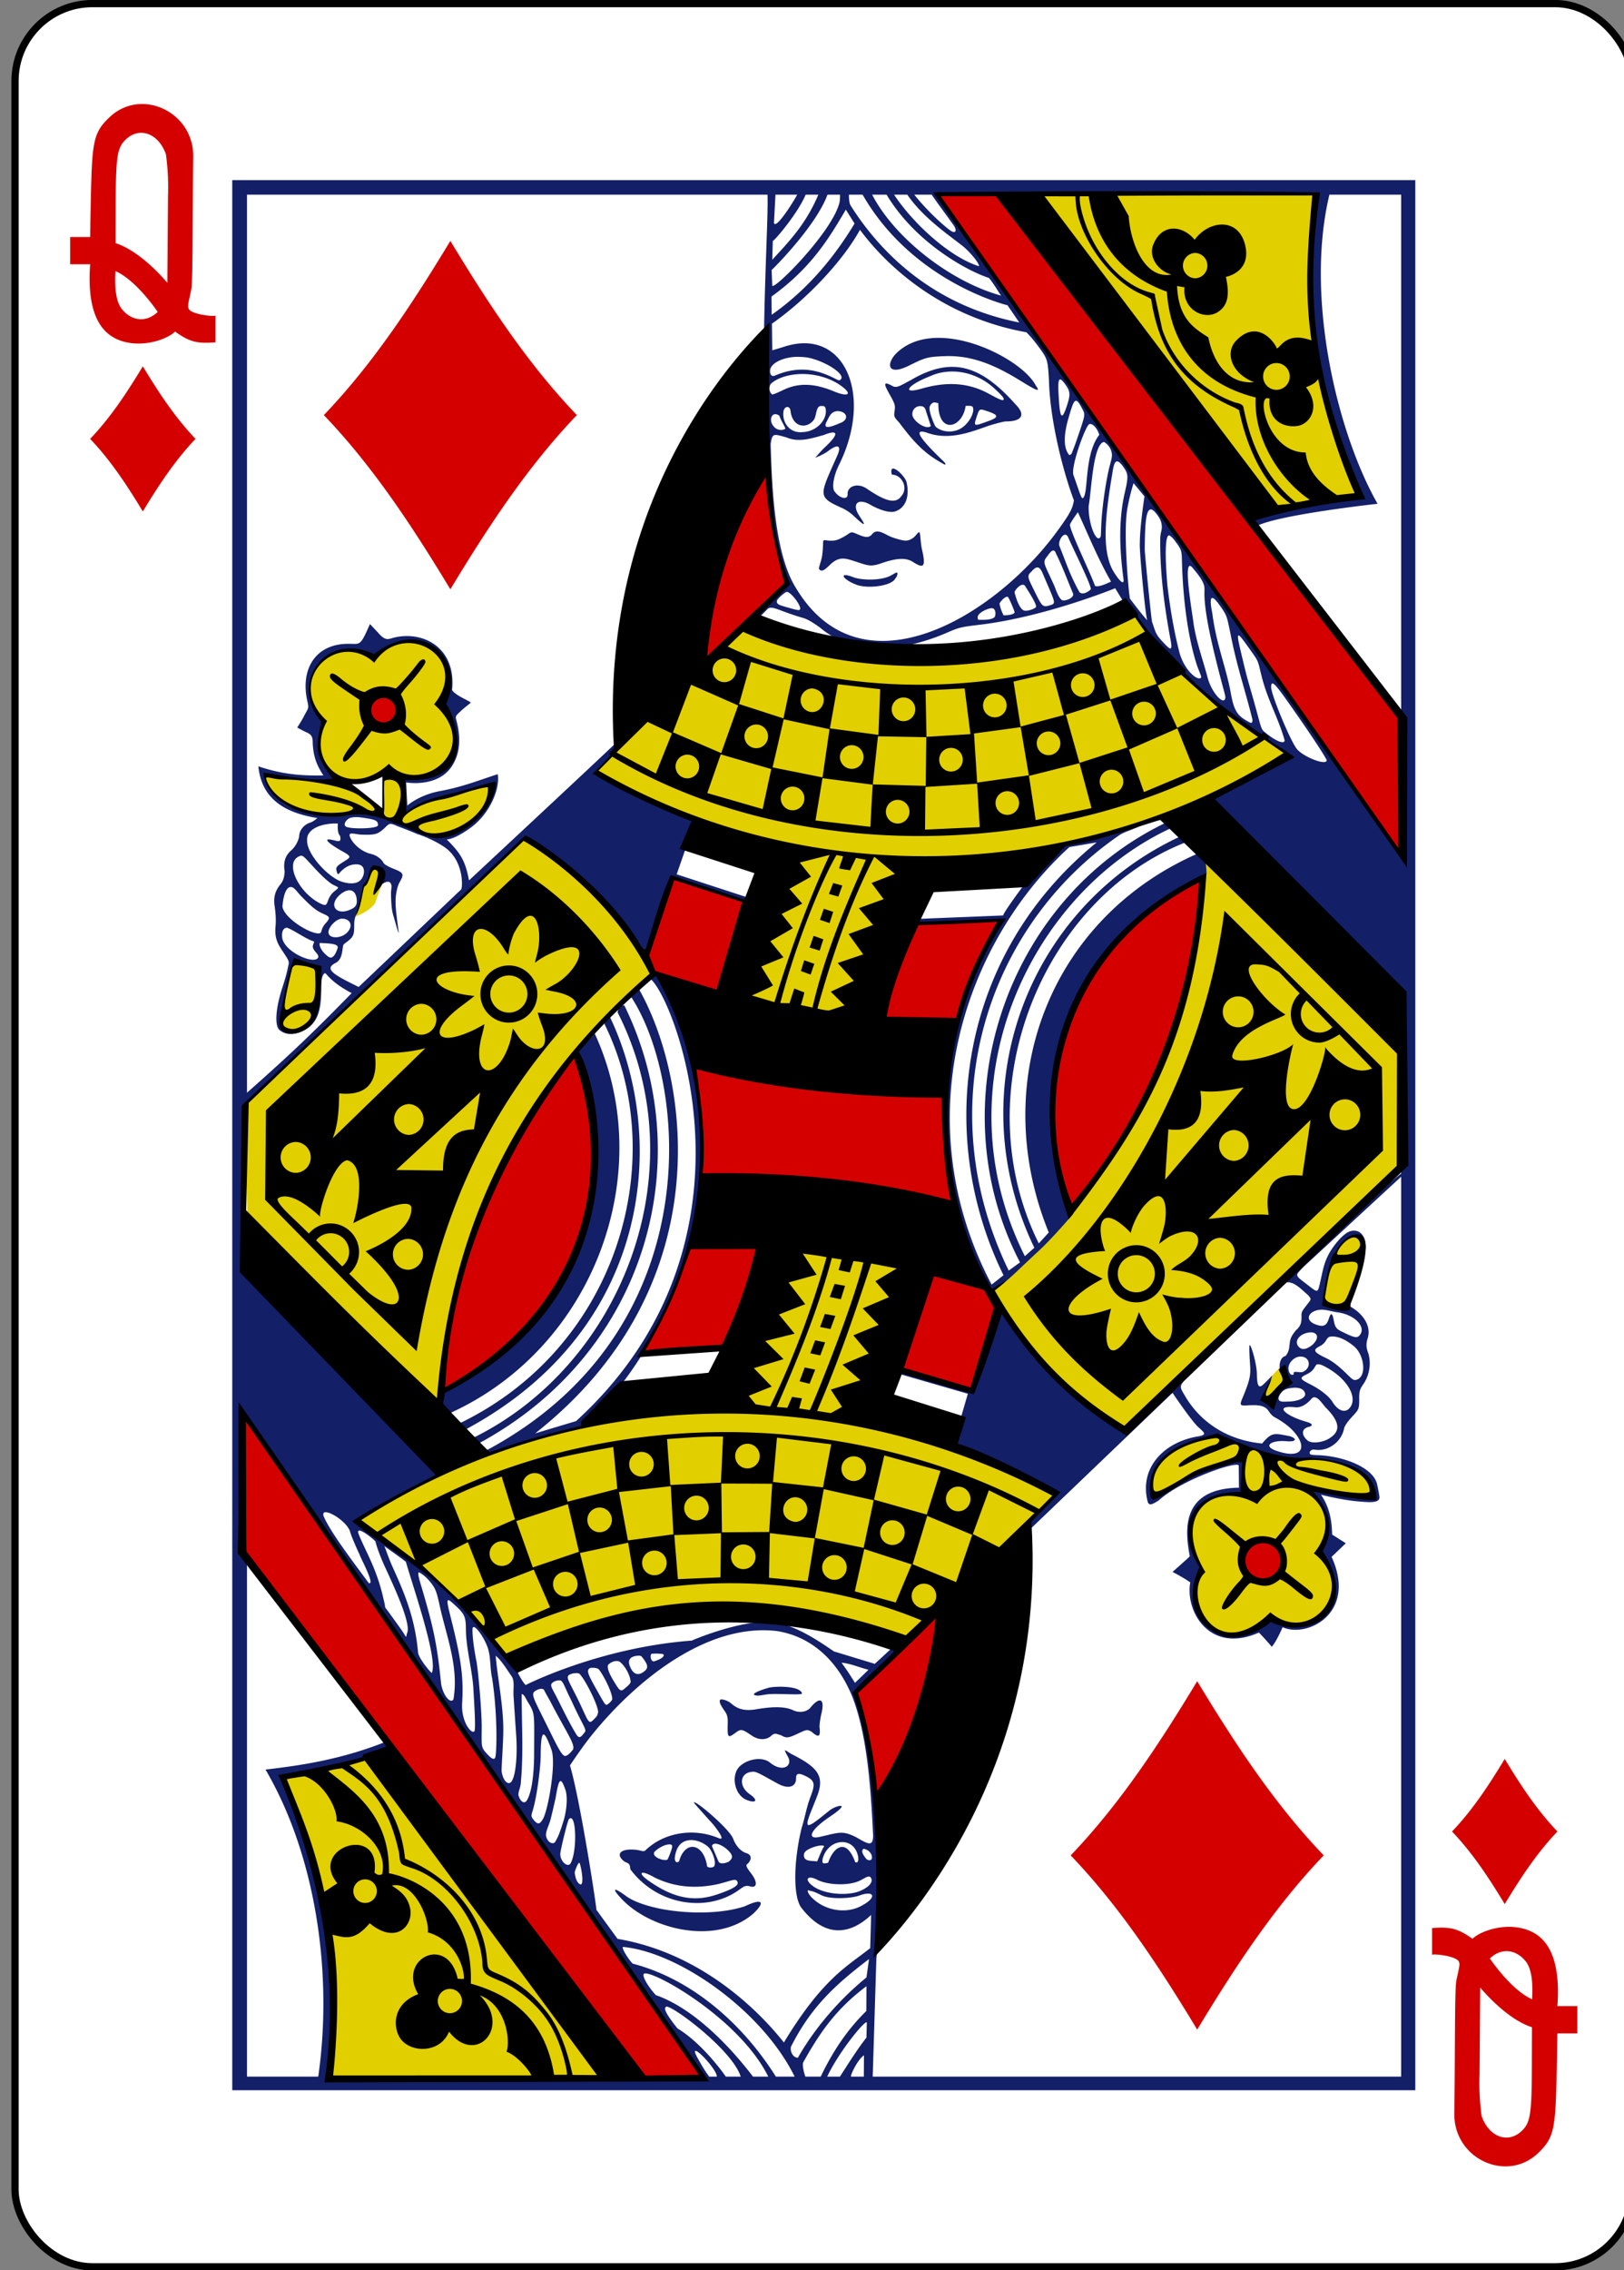 <svg xmlns="http://www.w3.org/2000/svg" width="238.11" height="332.599" viewBox="0 0 223.228 311.812"><rect x="0" y="0" width="223.228" height="311.812" fill="#808080" stroke="none"/><g transform="matrix(.996 0 0 .997 -3353.968 30.846)"><rect ry="10.664" rx="10.678" width="223.228" height="311.811" x="3369.511" y="-30.445" fill="#fff" stroke="#000" stroke-width="1.001"/><path d="M3509.96-4.153s25.354 36.738 33.953 43.258c.632.298 11.233-1.732 11.233-1.732-5.433-13.04-8.928-26.531-5.402-41.657zm14.089 58.102c-17.48 4.946-34.925 9.597-53.874 1.535l-20.693 20.042c-.172.517 24.999 11.418 25.423 10.142-12.34 33.292 6.9 39.337 19.148 2.716 16.034-2.105 35.27-4.285 51.167-15.349-13.761-8.291-21.186-19.185-21.171-19.086zm-105.13 5.927c-6.625-4.076-11.803 4.312-6.952 8.5-.57 2.447-.764 6.088 1.597 7.688 2.17 1.375 6.217-.051 6.801-.036.042 0 .105 4.404-.232 4.392-.628-.02-2.997-2.044-4.458-2.483-4.938-1.484-11.883-2.216-11.76-1.96.206.428-1.23 1.443 4.28 4.911 2.047 1.288 8.513-.163 13.662 1.466 3.138.992 5.956 2.575 7.66 1.753 4.492-1.23 6.248-7.114 5.94-7.07-.15-.178-13.583 3.464-12.32 4.103l-.04-5.108c5.298.585 10.08-3.265 4.873-9.864 3.878-3.865-1.547-13.074-9.051-6.292zm22.074 23.363c-13.031 13.169-39.668 37.882-39.668 37.882l.285 18.445 26.023 23.344c2.061-24.78 16.109-47.908 29.484-59.478 1.228-3.519-13.291-18.958-16.124-20.193zm92.845 4.556c-1.963 15.237-3.748 36.016-29.534 59.113 4.468 7.629 10.156 15.393 18.34 19.098.582 1.31 23.659-23.938 37.855-35.876l-.075-16.17zm-116.217 3.27c-.054.332-1.006 4.335-1.251 4.229.019.218 2.64-.976 2.937-2.074.26-.962.86-2.266.9-2.45-.591-4.12-1.709-1.194-2.586.295zm-9.653 10.653c-.937 2.268-1.813 6.433-1.49 9.144 4.617 2.317 5.871-7.32 4.63-8.24-.744-.315-2.507-.926-3.14-.904zm142.574 44.182c-.428 1.922-.338 2.492.516 2.867 1.494.657 2.166-.136 3.366-3.266.714-1.863 1.35-4.666.774-5.78-2.832-1.981-4.328 4.728-4.656 6.18zm-80.74 16.17c-18.948 3.01-37.908 4.866-52.955 16.633 1.695-.2 19.932 16.969 20.876 19.384 27.87-13.648 54.94-3.339 54.94-3.339l20.396-19.706c.786-.373-22.184-9.859-26.511-11.458 15.643-42.21-9.13-35.867-16.747-1.514zm74.585-4.82c-1.239 1.002-1.862 1.91-2.827 3.209l.973 1.577 2.493-2.756zm-17.849 17.761c2.627-1.188 11.95-5.718 12.35-4.67l-.198 4.535c-1.426-.468-10.63 1.057-5.307 10.582-3.353 7.567 4.118 11.469 9.351 6.466 10.969 3.772 9.5-7.23 7.237-9.007 1.784-2.778-.458-8.692-1.574-8.712 0 0 9.572 2.163 8.636.455-.427-.78-.962-2.124-3.089-3.548-2.451-1.64-6.758-1.045-10.244-1.776-3.727-.782-6.126-2.118-9.258-2.306-4.727.431-9.139 4.591-7.904 7.981zm-106.666 35.71l-13.187 3.533s4.265 9.924 5.741 18.772c1.806 10.824.363 22.593.363 22.593l38.276.194z" fill="#e2cf00"/><path d="M3454.241 255.678c-16.794-24.03-32.355-46.887-53.016-72.079 0 0 .017-9.737.09-19.394l63.471 91.236zm34-38.797c-.542-4.564-1.469-10.026-2.802-14.727l11.589-10.953c-1.25 9.788-3.17 17.297-8.787 25.68zm55.385-34.525c2.594 3.453-1.783 5.37-3.435 3.834-3.351-3.116 1.557-6.335 3.436-3.834zM3428.72 160.61c-1.923 1.235 3.456-30.113 18.22-46.315 8.98 25.787-6.864 40.244-18.22 46.315zm72.839-.116l-9.806-2.653 4.617-13.748s9.472 2.163 8.687 5.017c-2.556 9.293-3.498 11.384-3.498 11.384zm-45.393-5.285c2.655-4.376 4.671-9.2 6.527-14.137l9.823-.206-4.936 13.625zm59.098-19.291c-7.589-15.148 1.352-39.124 17.864-45.724-.595 15.362-5.35 30.922-17.864 45.724zm-51.007-4.304c.334-5.38-.28-11.019-1.023-16.016 10.467 2.418 21.877 4.036 34.515 4.612l1.206 14.503c-11.224-2.061-22.644-3.534-34.698-3.1zm25.07-22.1c1.118-4.496 2.55-8.898 4.501-13.144l11.96-.559c-.062-.234-5.103 7.978-6.31 13.905-1.905-.202-10.15-.201-10.15-.201zm-22.674-3.584c-3.49-1.235-8.263-1.58-10.12-4.286l3.631-11.534 10.754 3.307zm30.18-110.055l8.427-.08s40.494 51.941 55.671 72.154c-.505 2.058.17 19.494.17 19.494-21.498-30.328-64.269-91.568-64.269-91.568zm-77.654 72.474c-2.265-2.437 1.337-4.596 2.834-2.419 1.319 1.918-1.64 3.704-2.834 2.419zm45.436-8.517c.131-12.036 8.646-26.321 8.557-25.956-.099-.024 1.214 11.767 2.85 15.477-.441.654-11.004 11.234-11.407 10.48z" fill="#d40000"/><path d="M3399.491-6.117v263.155h163.269V-6.117zm149.534 1.999c-1.328 14.572-1.56 25.84 5.982 40.952-1.362 1.432-11.625 1.838-14.86 3.534-.058.407.831 1.111.831 1.111 3.384-1.574 16.577-3.01 16.577-3.01-5.525-9.654-10.07-28.345-6.649-42.587h9.903v70.32s.116 13.366.399 20.997c-5.07-6.568-11.602-15.565-15.993-22.376-5.327-7.512-11.257-16.324-17.346-24.592-1.796-2.604-4.355-5.984-6.444-9.027-3.28-4.7-5.991-8.346-9.392-13.405-3.632-5.238-7.114-9.992-11.43-16.074-3.66-5.177-3.83-5.843-3.83-5.843zm-62.54 0c6.173 10.754 17.222 14.517 20.002 15.242l1.617 2.368c-13.028-2.56-20.004-10.944-23.28-16.128-.255-.404-.226-1.482-.226-1.482zm-6.11 0c-1.708 4.06-4.097 6.515-6.362 8.974l.078-2.611c.07.163 3.39-3.652 4.534-6.363zm2.989 0s.05.815-.157 1.385c-1.308 4.234-9.43 12.27-9.196 11.067l-.083-2.074c-.036.09 6.1-5.978 7.708-10.378zm-5.907 0c-.633 1.182-2.994 4.873-3.208 3.884l.21-3.884zm18.556 0c1.024 1.485 1.953 2.692 3.03 4.21.2.29.321.632.27.763-.163.422-.649.108-1.993-1.086a32.83 32.83 0 0 1-3.706-3.887zm-8.214 0h1.995c4.131 6.878 11.544 10.664 14.11 11.464.684.757 1.422 2.14 1.709 2.446-6.919-1.879-14.67-7.863-17.814-13.91zm4.851 0c2.2 3.183 5.648 5.506 7.59 7.03 1.044.82 2.423 2.496 2.295 2.829-4.326-1.37-9.384-6.298-11.705-9.859zm-8.48 2.061l1.203 1.919c-2.913 4.814-6.566 9.151-11.437 12.57l-.026-2.514c5.528-3.991 7.917-8.001 10.26-11.975zm1.95 2.78c3.473 4.69 10.957 11.948 22.959 14.117 0 0 .681.617 1.675 1.974 1.262 1.721 1.282 1.79 1.448 4.61.112 5.164 1.785 12.171 3.447 16.58-.206 1.096-.398 1.654-2.46 4.445-8.59 11.632-26.892 22.634-35.908 7.618-3.007-4.81-3.3-14.034-3.49-19.785 0 0 .057-.405.079-.514.217-1.044.514-.88 2.142-.433 1.65.71 3.368.137 5.115-.34 1.988-.804 2.153-.184.236 1.61-.663.62-1.475 1.57-1.39 1.524.085-.046 1.201-.503 1.694-.879 1.532-1.17 1.895-.721 1.327.566-2.41 5.458-2.837 5.676.552 7.192.706.316 1.188.67 1.584 1.016 2.317 2.186 1.485 1.008.837.005-.996-1.57-.096-2.401 1.587-1.428 1.125.65 2.602 1.174 3.405.925 1.559-.509 2.035-2.22 1.572-4.104-.37-1.042-2.5-2.883-2.009-.957 1.28-.057 2.386 1.763 1.273 2.995-.84 1.135-2.337.522-4.633-1-1.269-.956-2.81-.467-2.75.709.04.79-1.075.608-1.8-.398-.402-.559-.13-2.167.627-3.69 4.76-9.596.747-18.9-7.498-16.277-.906.288-1.724.522-1.724.522l-.045-3.67c4.734-3.307 9.755-8.58 12.148-12.932zm4.814 17.226c-1.243 1.505-.803 2.844 1.927 1.495 2.222-1.098 2.53-1.227 4.953-1.315 3.437-.125 6.522.972 10.34 3.32 2.531 1.556 2.9 1.674 2.213.699-2.044-3.922-14.126-9.875-19.433-4.199zm-11.675.45c2.386.602 4.676 2.182 4.277 2.836-.143.236-.282.28-.586.122-1.745-.865-4.527-2.278-8.55-.554-.443.19-.689-.104-.687-.64 0-1.04 1.751-1.872 3.597-1.939.657 0 1.373.033 1.95.174zm13.86 3.041c-1.422.741-1.91 1.136-2.514.805-1.444-.791-1.139-.17-.242 1.422.632 1.123.626 1.354.532 2.043-.102.748-.087.777.64 1.577 1.357 1.788 2.707 3.513 4.74 4.87.633.423 1.48.904 1.543.906.203.006.125-.156-.237-.51-2.603-2.51-4.655-4.759-2.005-3.803 3.086 1.008 6.021-.248 8.428-1.069.98-.303 2.012-.559 2.267-.559 2.223.003 2.748-.925 1.327-2.339-4.808-5.405-8.798-6.677-14.479-3.343zm11.41 1.013c.994.92 1.517 1.42 1.418 1.66-.107.257-.872-.178-2.154-.864-2.58-1.379-5.505-1.703-9.16-.645-2.838.821-2-.482 1.162-1.709 2.531-1.17 6.024-.82 8.733 1.558zm-26.496-1.861c2.167-.035 4.425.678 5.934 1.983 1.053.91.283 1.122-1.428.412-2.589-1.073-4.77-1.244-6.894-.247-.667.313-1.436.685-1.646.665-.355-.241-.506-.941-.199-1.437.854-.84 2.547-1.35 4.233-1.376zm35.723.745c.16.007.399.26.755.762.649.913.673 1.363.136 2.96-.656 1.951-.92 1.635-1.085-1.086-.107-1.766-.11-2.649.194-2.636zm2.15 2.941c.247-.035.535.402.997 1.306.322.63.246.82-.76 3.77a36.677 36.677 0 0 1-.828 2.229c-.31.244-.27.222-.402.053-.717-.919-.666-2.71-.048-4.858.468-1.628.723-2.455 1.041-2.5zm-19.53.224c.078-.007.558.098.558.098-.05 4.372 3.323 3.492 3.77.387 0 0 .832-.086.96.121.399.65-.53 2.52-1.918 3.133-1.013.453-2.39.343-3.212-.417-.23-.427-.928-2.052-.798-2.726.163-.393.405-.576.64-.596zm-2.01.51a.986.986 0 0 1 .102 0c.33.017.571.107.702.509l.723 2.22c-.532.638-2.552-.653-2.548-1.622 0-.67.504-1.081 1.021-1.107zm-13.714-.004c.51-.05.69.007.749.484.172 1.443-1.268 3.012-3.135 3.097-1.808.202-2.783-1.203-2.728-2.573 0-1.042.899-1.172.998-.349.287 2.378 2.313 2.514 3.239 1.202.35-.515.27-1.782.877-1.861zm22.192.484c.143-.006.336.048.62.145 1.863.597 1.913.885.319 1.461-1.902.687-2.025.777-1.578-.553.249-.742.322-1.04.639-1.053zm-19.76.21c1.382.085 1.498 1.257.283 1.648-1.81.801-2.42.749-1.718-.432.38-.837.72-1.2 1.435-1.217zm-8.645.42c.165-.001.354.063.557.214.208.629.56 1.112.838 1.762-.284.282-.96.278-1.392-.065-.866-.688-.717-1.904 0-1.91zm43.447 1.355c.536.003 1.082.855 1.26 1.49-1.875 2.415-1.58 6.923-2.016 8.284-.378 1.107-.5.151-1.543-2.717-.42-1.158 1.702-6.915 2.192-7.043a.414.414 0 0 1 .107-.014zm1.917 2.475c.417.239.984.787 1.084 1.65.058.5-.189 1.166-.348 1.825-.379 1.565-.89 4.523-1.075 7.256-.078 1.163-.074 2.209-.126 2.31-.564 1.108-1.753-1.874-1.652-4.247.37-1.895.577-8.534 2.117-8.794zm2.648 3.407c.265.369.433.651.515.97.142.553.023 1.213-.302 2.621-.86 3.733-.735 7.756-.174 11.886.118.87-.484.434-1.394-1.063-.505-.83-.828-1.967-.983-3.31-.317-2.935.294-6.915.814-10.055.23-1.39.391-2.614 1.524-1.05zm1.428 2.271l1.506 1.82s-.643 4.184-.639 6.416c-.105.836.748 9.928 1.026 10.663-.925-1.039-1.358-1.65-2.372-2.955-.115.019-.994-8.958-.387-12.391.366-2.077.866-3.553.866-3.553zm2.363 3.616c.253-.01.574.276.978.845.364.512.542.933.561 1.572.014.465-.215.825-.222 1.655-.043 4.945.624 9.613 1.463 14.113.296 1.61-.28.953-1.232-.066-.874-.932-.89-1.287-1.356-2.613-.093-.264-1.022-9.384-1.014-10.074.033-2.834.113-4.412.44-5.092.106-.222.23-.334.382-.34zm-5.472 9.937s-1.753.905-2.212.587c-.74-2.023-3.41-7.44-3.457-8.4.047-.315 1.095-1.74 1.095-1.74 1.475 3.209 2.803 6.492 4.574 9.553zm-32.99-6.506c-.528.622-1.158.363-2.433-.198-.653-.201-.552.068-1.632.63-.837.437-1.131.448-1.686.443-.731-.006-.995-.263-.997.252 0 .286-.044 1.575-.217 2.242-.235.907-.44 1.307-.31 1.465.371.341.684.133 1.468-.627 1.302-1.26 2.18-.899 3.63-.43 1.648.533 1.99.729 3.497.2 2.137-.748 3.423-.749 4.274-.206 1.466.936 1.908.881 1.304-1.678-.194-.825-.208-2.104-.328-2.326-.136-.25-.508.465-.899.729-.745.503-1.13.493-2.812-.059-.996-.327-2.113-1.397-2.858-.437zm27.042.334c.651 1.537 3.24 6.673 3.162 7.247-.504.454-1.18.785-1.58.379-1.295-2.369-1.683-3.645-2.735-6.303-.314-.636.625-2.255 1.153-1.323zm13.909-.189c.183-.025.566.357.851.739.887 1.189.94 1.336.969 2.61.102 4.622.681 10.06 1.98 14.255.255.826.74 1.83.687 1.966-.435.636-2.455-1.068-3.064-3.66-.84-3.29-1.333-6.725-1.6-8.96-.339-3.931-.337-6.745.177-6.95zm-15.537 2.549c.747 1.442 1.686 3.93 2.32 5.424.288.648-1.188 1.16-1.527.939-.59-.441-.868-1.683-1.255-2.427-1.231-2.698-1.453-2.755-.77-3.596.42-.584.921-1.3 1.232-.34zm18.46 1.655c.109 0 .25.106.427.335.778.922 1.307 1.627 1.51 2.31.148.496.03.868.082 1.767.14 2.354.756 5.567 2.503 12.143.17.641.402 1.4.373 1.606-.169 1.208-1.936-.75-2.45-2.771-.596-2.295-1.684-5.225-2.004-7.935-.66-4.302-1.026-7.455-.44-7.455zm-20.015 1.739c1.469 3.436 1.585 3.43.66 3.702-.978.287-1.037.193-2.185-2.147-.838-1.707-1.004-1.921-.299-2.537 1.076-1.27 1.358-.059 1.824.982zm-20.458-.82c-.167.003-.66.377-1.154.574-1.214.481-3.369.514-4.682.118-2.328-.937-1.672.28.387 1.02 1.598.538 4.762.12 5.253-.878.302-.319.41-.838.196-.834zm17.697 1.807c1.312 2.032 1.706 2.843 1.484 3.001-.21.21-1.248.603-1.675.393-.536-.263-1.003-1.518-1.238-2.501.164-.48 1.026-1.342 1.43-.893zm-32.846.856c.586.002 2.11 2.056 1.801 2.426-.086.19-.657.01-1.992-.361-.446-.165-1.454-.297-1.135-.945.159-.294 1.093-1.121 1.326-1.12zm31.44 2.815c-.131.35-1.12.433-1.54.407-.361-.753-.456-1.112-.556-1.61.136-.3.813-1.075 1.147-.923.2.179.847 1.755.949 2.126zm27.281-1.98c.21.007.571.374 1.109 1.145 1.016 1.456.878 1.35 1.607 4.83.828 3.944 1.818 6.754 2.818 10.783.014.669-.257.491-.998.04-1.21-.74-1.608-1.56-1.99-3.7-.65-3.532-2.024-6.8-2.55-10.973-.28-1.38-.302-2.136 0-2.125zm-30.497 1.409c.715-.024.619 1.08.414 1.258-.522.456-1.961.32-2.209.346-.552-.87 1.33-1.575 1.795-1.604zm34.128 3.755c.21.029.774.827 1.83 2.315 1.014 1.429.792 1.195 1.4 3.547.858 3.25 2.28 5.595 3.112 8.586 0 .342-.414.298-.808.136-.769-.323-1.455-.868-2.106-1.403-.446-.482-.442-1.094-1.758-5.63-.474-1.636-.598-2.061-1.19-4.547-.496-2.079-.718-3.037-.48-3.004zm-109.978 9.71c3.45 6.362 2.173 9.184-5.246 10.065-.536-.075-.03 3.26-.045 4.75 3.717-2.131 8.211-2.63 12.354-3.968-1.128 3.62-3.108 7.724-9.104 7.092-6.268-4.855-13.645-1.938-18.65-3.909-2.723-1.017-3.763-4.048-3.795-4.568 3.265.328 6.95 1.029 10.115.8-3.456-2.67-2.446-6.362-1.958-8.05-4.044-5.112-.668-10.862 5.205-9.525.607.138 1.806.73 1.806.73 5.665-5.085 12.232-.308 9.318 6.583zm114.63-3.095c.235-.023.753.591 1.792 2.048 3.08 4.32 5.748 8.34 5.708 8.566-.133.744-3.344-.56-4.154-1.626-.923-1.214-3.519-7.466-3.515-8.46 0-.33.047-.517.17-.528zm-125.468 18.506c1.603.236 2.05.371 2.033 1 .137.533-3.889.604-4.434.208-.436-.316.126-1.008.556-1.174.624-.189 1.242-.123 1.845-.034zm110.983.572c-22.493 10.65-31.695 38.977-20.341 60.684l-1.563 1.132c-11.132-22.951-2.85-47.545 15.235-59.966.732-.521 2.352-.924 3.105-1.425 0 0-7.378 1.688-9.875 2.667-.507-.017-1.995.509-3.594 2.247-1.398 1.298-5.768 7.338-5.628 7.548l-11.613.469.01.43 11.398-.264c-11.737 19.372-8.853 37.804-1.607 50.704l.18.12c.42.284 1.53-.529 3.829-2.713.947-.9 2.14-2.017 2.653-2.485 1.421-1.305 3.446-3.557 4.837-5.183-7.892-16.125-.107-37.362 18.36-46.933.032-.51-.197-2.065-.197-2.065s-.698-.628-1.11-.564c-20.574 9.085-28.817 31.646-20.452 52.162l-1.38 1.506c-10.51-21.246.772-47.801 20.445-55.324-.01-.48-.435-1.093-.964-.724-21.24 9.885-30.495 35.128-20.091 56.644l-1.31 1.161c-11.837-23.558.634-49.958 20.187-58.978.576-.134-.514-.85-.514-.85zm-114.48.22s-.15 1.255.292 1.683c.203.895-.121.798-.881.616-1.87-.447-.412.62 1.118 1.48 1.507.848 1.305.82-.01 1.655-.883.562-.792.773-.673 1.2.176.632.297.21.663-.127.77-.709 1.384-.886 2.068-.883 1.026.004 1.13.828.949 1.47-.409 1.349-1.794 1.277-2.93.942-1.857-.549-4.892-3.78-4.845-5.681-.13-1.704 2.196-2.433 4.248-2.355zm8.353.416c.72.265 1.627.62 2.624 1.039 1.377.438 2.773 1.152 3.673 1.754 2.74 1.831 2.573 5.494 2.375 5.858l-14.159 13.452s-.8-.392-1.553-.777c-2.38-1.218-2.952-1.86-1.631-2.534.64-.327.847-1.03.94-1.718.122-.921.074-.764.624-1.184.956-.73 1.002-1.032 1.007-2.247 0-.804.086-1.174.377-1.68.232-.4.476-1.237.64-2.198.026-.158.034-.552.065-.69.168-.753.405-.974.564-1.145.159-.17.414-.75.59-1.252.396-1.12.322-.954.96-.83.926.18.793.723.692 1.583-.05.417-.327.71-.233.616.127-.126.696-.395.814-.422.296-.068.592.034.668.5.042.259-.07.737-.063 1.106.019.957.058 2.104.276 2.859 1.05 3.637.842 3.133.484.107-.086-.725-.187-1.789-.082-2.675.073-.624.252-1.397.494-1.82.621-1.085.655-1.3-.693-1.834-.5-.199-1.353-.547-1.53-.893-.215-.425-.857-1.002-1.694-1.199-2.034-.48-3.218-2.45-2.924-2.742.192-.192 1.012.059 1.53.077 1.857.067 2.251-.029 3.074-.737.438-.377.635-.713.983-.737.368-.008.837.267 1.109.363zm96.374 2.18c-19.021 15.426-22.355 40.381-12.866 59.638l-1.642 1.293c-11.925-22.588-3.915-46.954 10.735-60.28zm-109.814 1.839c.336-.032.703.462 2.038 1.892.9.964 1.837 1.801 2.33 2.083 1.116.536.872.313-.059 1.198-.952 1.095-.426 1.995-1.564 1.447-2.96-1.393-5.037-5.496-3.113-6.484.146-.075.256-.126.368-.136zm-1.472 4.314a.738.738 0 0 1 .228.025c.365.089.808.777 1.283 1.257 1.315 1.327 1.926 1.916 2.977 2.383 1.034.458 1.062.57.334 1.378a2.456 2.456 0 0 0-.484.844c-.062.197-.078.448-.3.49-1.152.222-4.981-2.106-5.132-3.712.124-1.503.502-2.62 1.095-2.665zm8.115.447c.664-.017 1.054.576 1.05 1.538 0 .667-.377.938-1.138 1.223-1.626.61-2.628-.556-1.49-1.844.477-.541 1.123-.905 1.578-.917zm-.993 3.916c1.227.005 1.582 1.042.683 1.937-.845.84-2.55.845-2.547-.078 0-.723 1.083-1.862 1.864-1.859zm-7.606 1.241c.83.246 2.85 1.705 3.738 1.877.047.492-.544.626.295 1.551.381.42.413.707.082.884-1.013.541-4.524-1.17-4.759-2.932-.114-.86.171-1.349.643-1.38zm4.58 2.108c1.208.05 2.574.087 2.43.665-.104.42-.536 1.528-1.089 1.32-.268-.1-.53-.369-.716-.548-.645-.62-.816-1.445-.625-1.437zm45.676 5.013c3.518 3.193 16.3 36.55-10.337 60.853l-5.652 1.697c25.575-20.13 21.32-48.71 14.419-61.04 0-.362-.1-.32-.737.257-.557.506-.616.616-.392.71 7.8 12.03 10.714 46.011-20.014 62.409-.516.536.528.454.528.454.054-.44 13.836-3.798 12.863-3.883 12.846-11.382 24.03-38.528 10.107-62.189-.336-.221-.785.732-.785.732zm-4.437 3.777l-.18.752c11.15 21.942.508 48.825-20.217 58.774.342.251.72.424 1.1.603 23.511-12.69 30.29-39.55 20.034-60.354zm-1.864 1.556l-.13.796c9.23 18.675 1.903 44.59-20.126 55.102-.209 1.13 0 .8 1.034.746 25.488-13.702 27.884-39.76 19.91-56.682zm-1.583 2.24c-.72.953-2.038 1.447-2.476 2.675 7.405 19.618-2.165 38.503-18.366 46.464-.013.987-.72 3.43.996 3.04 20.015-9.09 28.723-33.25 19.972-52.268 0 0-.114.084-.126.088zm100.537 37.93c.737.052 1.397.276 2.081.366 2.486.323 4.1 2.14 2.988 3.245-.365.363-.875.154-2.49-.638-.742-.364-.861-.705-1.015-1.525-.184-.984-.38-1.084-.63-.32-.251.77-.523 1.25-1.371 1.054-2.384-.555-1.483-2.2.437-2.181zm-26.595 16.703c-5.97-3.396-13.343-9.52-17.557-16.479-2.096 3.942-4.557 11.114-4.557 11.114l-9.371-2.624-.11.196 9.261 2.675-.902 3.098c-.098.335-1.532 3.861-1.532 3.861l14.466 6.768c-.896 1.406-1.874 2.315-3.117 3.626-.702.74-.722 1.698-.722 1.698l20.057-19.179s2.587 3.847 3.55 4.719c.902.818 1.183 1.016.13 1.26-4.713.693-8.37 4.27-7.095 9.068.206.534.621.337 1.515-.226 3.129-2.84 10.776-5.47 11.037-4.803l.03 3.056c-8.233.12-7.389 6.187-6.786 9.442 0 .07-2.381 2.156-2.381 2.156.842.443 1.666.901 2.445 1.446-.724 4.048 2.716 9.915 9.474 6.912a39.66 39.66 0 0 1 1.78 1.959c.692-.803 1.49-2.694 1.49-2.694 3.357 1.523 10.322-1.886 6.76-9.693l1.963-1.878-1.886-1.192c-.05-1.985-.356-3.759-1.538-5.488 0 0 3.17.81 5.514.946 1.448.132 2.67.169 2.548-.71-.036-.257-.253-1.52-.394-1.935-.7-2.045-4.328-3.546-7.851-3.745-.575-.032-1.194-.014-1.317-.164-.23-.28.183-.678.562-.612 1.93.336 3.785-1.094 4.12-2.912.066-.32.46-.903 1.026-1.524 1.004-1.102 1.083-1.073 1.064-2.665-.013-1.106.18-1.35.689-2.092a5.125 5.125 0 0 0 .63-3.86c-.104-.452-.53-1.09-.167-2.217.592-1.831-.708-3.506-2.413-4.46-.136-.04-.095.094-.208.23-1.547.482-3.43-.628-3.43-.628-.389-.192 1.317-10.127 4.85-9.24.588.358.837 2.085.792 2.115.163-.004.25-1.016.022-1.692-.24-.708-.788-1.383-1.842-1.183-.817.155-1.76 1.242-2.188 1.788-1.65 2.109-1.67 3.455-2.22 5.698-.266 1.06-.295 1-1.759-.147-1.05-.824-1.56-1.087-1.194-1.57.164-.216.845-.902.845-.902l13.384-12.34v123.989h-72.931l.506-16.296c1.357-11.166-1.03-34.614-2.838-36.82 1.394-1.57 5.718-5.353 5.48-5.524l-.573-.34-2.287 2.108-5.646-1.714c-2.408-1.667-4.866-3.21-7.416-3.865-4.163-1.072-12.182 2.342-12.19 2.377-12.81.95-23.069 6.166-22.925 6.126-.558-.513-1.296-2.153-1.316-2.143-6.603-9.213-13.095-14.373-21.964-20.67l11.234-6.22-26.62-27.883-.235-22.64 38.563-36.96c.227-.637 12.303 8.55 16.8 16.028.861-3.655 2.467-6.974 3.805-10.563.14-.328 7.672 2.792 9.907 2.924.334.02.603-.333.603-.333l-9.941-3.241 2.033-5.837s.708-1.586-.09-1.85c-4.532-1.469-8.785-4.059-13.119-6.265 0 0 2.025-2.256 2.055-2.356.03-.094.85-1.305.654-1.722-2.205 2.144-20.197 18.871-20.197 18.871-.511-2.87-1.316-3.874-3.065-5.646.953-.046 2.444-.99 3.306-1.62 2.637-1.925 4.073-5.361 3.727-7.369-2.53.807-4.816 1.754-7.987 2.331-1.781.324-3.471 1.13-4.496 1.996l-.158-3.203c.01.036 4.266.748 6.239-2.117 1.7-2.47 1.003-5.296.612-6.737.044-.32-.05-.285.683-.961.541-.5 1.385-1.146 1.385-1.146.036-.182-2.2-1.012-2.578-1.77.595-5.938-4.136-8.23-8.141-7.175-.749.227-1.106.367-1.996-.626-.133-.149-1.2-1.28-1.2-1.28s-.472 1.09-.714 1.568c-.785 1.552-1 1.085-2.694 1.168-4.29.211-6.203 3.683-5.219 7.945.231 1 .128.847-.527 2.112-.335.646-.882 1.47-.882 1.47s.787.437 1.317.675c.785.352.826.763.823 1.548.11 1.73.489 2.888 1.48 4.373-3.36.078-5.938-.237-8.98-1.25.466 4.69 3.914 6.437 8.139 7.124 0 0-.444.415-.91.6-.988.287-1.607 1.157-1.598 1.937-.142.744-.622 1.491-1.065 1.889-.657.57-1.198 1.375-.939 2.93-.066 1.127-.338 1.453-.668 1.883-.663.864-.887 1.723-.721 2.859.077.528.24 1.66.13 2.83-.181 1.949.515 2.68 1.4 4.052.572.889.452.913.32 1.558-.319 1.549-.65 2.345-.993 3.523-.769 2.637-.798 4.635-.17 5.15.947.775 2.02.542 2.518.387 3.737-1.156 3.09-4.835 3.287-7.304.107-.635.323-.94.533-.91 1.057 1.24 2.174 1.957 3.612 2.738-4.974 5.075-8.158 8.18-14.445 13.716V-4.118h71.833s.075 1.035-.096 5.508c-.31 9.09-.692 18.611-.097 27.878.1 3.206.034 6.373.494 9.546.447 3.091.645 6.425 2.086 9.304.58 1.56.598 1.44-1.608 3.485-1.083 1.002-2.002 2.07-1.962 2.258.013.063-.048.298.118.165.11-.089.91-.882.998-.987.598-.706 1.598.2 5.01 1.165.67.19 1.613.821 2.334 1.345 5.1 4.308 12.277 2.965 17.642.615 1.523-.667 1.896-.736 4.343-1.027 9.06-1.077 18.742-5.045 18.722-5.033l1.182 1.942s.446-.082.763.407c5.211 9.867 22.226 21.142 21.924 20.62l-11.122 6.172c8.097 10.029 26.719 27.043 26.719 27.043v24.454c-4.971 3.985-9.876 8.554-14.247 13.015-1.256 1.248-2.144 1.96-1.666 1.983 1.134-.173 2.114.948 3.037 1.726.585.654.444.595-.23 1.488-.475.627-.648.808-.65 1.262.017.877.01 1.465-.769 2.123-.483.609-.76.999-.847 1.72-.087.72-.081 1.183-.575 1.82-.838.179-.917 1.401-.77 1.948.877.872.477 1.816.558 1.618-1.675 1.823-3.433 3.402-2.31.854.505-.949.682-1.735.682-1.735s-.807.837-1.229 1.233c-.646.6-.882.246-.901-1.614-.083-1.408-.676-3.373-.91-3.748-.132-.21-.154.153-.093 1.509.081 1.783.293 2.3-.333 4.081-.846 2.406-1.448 2.747-.074 2.664 1.302-.08 2.403-.093 2.972.686.192.263.44.712.965.978 1.072.586 1.924 1.237 2.52 1.886 1.925 2.1 1.372 3.976-2.351 2.704-1.96-.67-.676-1.514 1.43-1.319 1.295.122 1.513-.358.393-.702-2.084-.386-2.42-.621-3.794 1.017-5.77-.573-9.01-3.807-10.568-6.441-.651-1.102-.85-1.313-.397-1.937.178-.246.07-.17-.237.17-.308.34-1.146.626-1.423.87-1.939 1.94-3.904 4.023-5.65 5.6zm25.117-13.58c.98.122.96.946.086 1.739-.822.624-1.385.744-1.848.276-.812-.82.236-2.02 1.762-2.014zm2.852.572c.79-.003 1.797.361 2.993 1.358 1.428 1.189 1.754 4.07.443 4.569-.549.208-.634.004-1.805-1.111-.79-.752-1.645-1.432-2.488-1.835-1.722-.82-1.942-1.131-.78-1.69.246-.126.563-.423.708-.656.298-.48.389-.633.93-.635zm-1.86 3.835c.23.007.535.147 1.013.403 2.901 1.589 4.32 4.079 3.337 5.485-.644.921-1.691.57-2.49-.738-.45-.736-1.646-1.68-3.002-2.368-1.553-.79-1.587-.903-.465-1.442.46-.221.806-.534 1.031-.932.262-.461.283-.416.577-.408zm.93 5.935c2.193 2.19 1.942 3.376.518 4.268-.972.609-2.532.76-3.043.257-.826-.724-.804-1.554.11-1.82.85-.183.532-.525-.264-.728-2.842-.808-4.59-2.32-1.5-1.992.887.094 1.745-.597 2.208-1.149.67-.815 1.576.769 1.972 1.164zm-149.472.843l63.837 91.36h-51.583c1.817-14.53-1.83-30.657-6.652-41.18 5.249-.892 10.249-2.283 15.254-3.665l-1.016-1.322c-5.972 2.392-11.482 3.267-16.669 3.861 6.885 11.747 9.343 27.942 7.278 42.307h-9.832v-70.928zm11.433 13.597c.904-.035 3.155 1.558 3.43 2.756.056.245.641 1.718 1.297 3.087.013.253 2.231 4.268 1.257 3.918-1.94-2.641-5.403-7.138-6.274-9.329 0-.292.038-.422.29-.432zm6.911 4.016c.121.663.792 2.398 1.321 3.54 1.381 2.98 3.519 7.65 3.084 8.98-.293.896.01.849-.774-.258a266.35 266.35 0 0 0-1.864-2.596c-.7-.941-.23-.078-.628-1.61-.953-4.332-2.491-6.608-3.491-9.14-.356-1.188 1.894.605 2.352 1.084zm1.23.66c.185.131 2.72 1.918 2.977 2.175.899 3.203 4.492 13.467 3.562 15.3-.324-.254-1.694-1.91-1.884-2.762-.414-4.907-1.968-8.437-3.634-12.094-.469-1.103-.837-2.205-1.021-2.619zm4.768 3.604c.803.393 1.634 1.292 2.104 2.095.315.545.476 1.186.772 2.535.919 4.187 2.672 8.432 1.883 12.9-.491.669-1.56-.847-1.714-2.34-.506-4.947-.941-7.318-2.677-13.137-.337-1.13-.591-2.014-.368-2.053zm4.072 3.839c.171.007.523.327 1.109.878 1.14 1.073 1.3 1.468 1.307 3.247.037 2.615.906 5.6 1.04 8.241.079 1.524.357 5.464.122 5.698-.332.459-1.804-1.211-1.69-3.77.187-3.078.035-5.394-1.273-10.717-.605-2.46-.911-3.512-.65-3.572.01-.002.024-.005.035-.005zm118.105-15.542c4.57 2.941 2.959 8.37 1.98 9.037 6.312 7.994-3.5 12.088-6.613 9.214-4.609 4.59-12.518.743-9.472-6.824 0 0-5.788-11.084 5.627-10.343 0 0 .197-4.479-.125-4.684-4.075-.274-9.615 3.659-11.184 4.747-.87.527-1.06.275-1.06.275-.218-2.324-.224-3.389.718-4.685 1.645-2.262 4.364-3.026 7.935-3.812 4.419 1.363 8.627 3.505 12.722 3.172 2.254.013 4.56.378 6.746 1.554 1.475.697 2.242 3.314 2.242 3.314-2.313 1.213-9.516-.965-9.516-.965zm-2.174-16.437c.019-.794.913-1.678 1.794-1.575 1.21.087 1.368 1.523.292 2.052-.31.252-1.315-.12-1.37.16.075.488-.417.282-.512.106-.167-.208-.205-.505-.204-.743zm-.734 3.13c.445-.312.815-.34 1.263-.398.686-.084 1.564.02 1.759.741.191.708-1.163 1.124-2.259 1.143-.558.01-1.203.118-1.37-.274-.158-.368.383-1.046.607-1.212zm-138.339-50.552c.882-3.073.331-4.793 1.801-8.581l3.578 1.194s.152 3.715-.57 5.785c-.722 2.068-3.095 3.717-4.809 1.602zm26.652 83.104c.422.05 1.459 1.53 1.927 2.883.429 1.254.287 2.847.6 4.198.702 4.63.66 9.27.474 10.673-.093.698-.542.413-1.157-.253-.894-.968-.77-.99-.76-3.679.01-2.304-.5-8-.736-9.158-.434-2.14-.615-4.182-.513-4.533.028-.098.086-.14.165-.131zm41.846.554c4.607.736 8.291 3.889 10.402 9.08 2.037 5.278 2.539 12.48 2.855 19.102-.022 1.584-.673 1.184-2.38.2-1.864-.914-2.26-.65-4.983-.024-1.698.39-1.544-.768 1.25-2.69.95-.621 2.058-1.452 1.694-1.577-.185-.063-1.036.167-1.65.665-2.742 2.221-3.486 2.762-2.695.602.2-.546.835-2.06 1.1-2.785.993-2.713-.151-3.874-3.523-5.592-.844-.43-1.4-1.146-.557.355.689 1.227-.735 2.217-2.498.78-1.226-.997-3.688-.332-4.483.913-.77 1.207-.358 3.458 1.16 4.187 1.337.578 1.836.162.542-.737-1.663-1.156-1.34-3.107.529-3.1.461.002 1.276.518 3.336 1.64 1.474.8 2.524.462 2.525-.732 0-.8.457-.734 1.427-.253 1.306.646 1.163 1.233.473 3.041-.465 1.263-.697 2.699-1.123 4.019-1.1 4.443-1.246 9.476-.03 11.044 3.234 4.172 6.67 3.73 9.611.973l-.126 4.569c-2.999 2.413-6.503 4.058-11.912 13.003-1.887-2.376-9.981-12.086-22.96-14.28l-2.92-4.006c.05-.249-2.183-14.9-3.643-19.887 0 0 1.606-2.444 3.064-4.246 5.828-7.197 15.678-15.434 25.515-14.264zm-16.927 4.158c-.5.16-.662-.839-.39-1.029.6-.05.812-.031 1.414.013.454.028.443.55-1.024 1.017zm-21.903-.747c.648.463 1.439 1.709 2.212 2.844.428.628.186 1.67.252 2.699.094 1.458.256 3.861.358 5.338.2 2.88-.069 5.29-.489 6.16-.429 1.04-1.299.32-1.515-1.102-.052-.342.232-3.875.232-5.815 0-3.336-.85-7.454-1.05-10.124zm19.646-.02c.23-.013.403-.005.555.19.699.897.982 1.44.346 1.932-.844.706-1.612.528-2.08-.814-.302-.955.41-1.256 1.18-1.308zm-2.602.79c.753.507 1.5 1.84 1.58 2.8-.049.265-.28.488-.786.898-.502.46-.66.43-1.22-.454-.877-1.375-1.288-2.28-1.116-2.754.438-.457 1.01-.64 1.542-.49zm30.68.175c1.258.107 2.5.683 3.724.973l-1.867 1.81a39.447 39.447 0 0 0-1.857-2.783zm-33.471.943c.69.9 1.892 3.254 1.828 4.13a2.11 2.11 0 0 1-.738.73c-.23.062-.436-.341-1.214-1.721-1.353-2.4-1.75-3.076-1.047-3.364.37-.041.931-.024 1.17.225zm-2.728.558c.752.671 2.558 4.247 2.61 5.252-.021.283-.105.529-.272.72-1.136 1.223-.848 1.026-2.538-2.462-1.427-2.868-1.804-3.151-.86-3.474.208-.071.73-.166 1.06-.036zm-2.714.933c.496-.007.635.824 1.6 2.715 1.617 3.576 2.224 4.074 1.858 4.456-.45.57-.715.971-1.143.278-.975-1.59-1.943-3.617-2.85-5.397-.727-1.33-.792-1.49-.325-1.815.267-.187.666-.234.86-.237zm28.86 1.016c-.608.171-3.05.947-1.555 1.087.303.028 1.07-.164 1.608-.2 1.512-.106 4.659.18 4.546-.11-.287-1.09-3.775-.989-4.6-.777zm-30.975.335c0 .06.392.757.783 1.44 2.298 4.45 3.575 6.071 3.167 6.775-.336.425-.855.959-1.162.832-.494-.204-1.153-1.66-2.797-4.958-1.7-3.408-1.877-3.663-1.003-4.106.357-.166.792-.29 1.012.017zm-2.295 1.57c1.056 1.72.917 1.494.905 7.095-.01 3.486-.454 5.71-1.036 6.567-.305.45-.842.185-1.109-.694-.122-.402.226-1 .29-1.636.412-4.194.125-8.385.134-12.355.32-.033.645.742.816 1.023zm27.242 1.373c.492.704.372 1.272.368 2.218-.01 1.34.091 1.438 1.013.762.818-.6.883-.638 2.342.354.865.589 1.957.656 2.663.005.497-.458.67-.251 1.336-.077.725.404.932.466 2.489-.292 1.05-.466 1.093-.533 1.718-.203 1.1.972 1.262.62 1.114-.65 0-.444.13-1.273.261-1.81.547-2.26-.339-2.285-1.51-.845-.454.557-1.465.8-2.421.35-1.369-.645-3.505-.385-5.085-.118-1.868.315-2.734-.202-3.484-.844-.426-.364-1.398-.688-1.505-.41-.108.279.112.718.701 1.56zm-25.059 3.17c.234-.051.593.644 1.118 2.116.679 1.9-.507 8.504-1.22 9.585-.377.568-.619.916-1.394-.136-.308-.462-.068-.609.237-1.907.465-1.976.857-5.172.882-6.659.01-1.93.112-2.942.377-3zm2.382 6.406c.168.012.365.393.634 1.145.381 1.034.196 3.027-.305 4.553-.29.889-.566 1.836-1.06 2.63-.168.446-1.03.29-1.268-.698-.15-.626.368-1.402.62-2.398.252-1 .54-2.272.682-2.912.263-1.563.451-2.337.697-2.32zm18.436 2.927a.109.109 0 0 0-.053.005c0-.006-.01.01-.015.014-.039.04 1.797 2.046 2.29 2.607.258.218 2.47 2.915 1.094 2.295-3.472-1.442-7.534-.734-10.036 1.684-.313.303-.572-.007-1.52-.077-1.943-.146-2.649.627-1.467 1.587.18.147.558.213.729.448.156.217.11.605.191.713 3.757 5 10.717 5.973 15.085 2.707.55-.411.858-.556 1.37-.403 1.017.303 1.107-.55.209-1.742-.392-.52-.874-1.12-.593-1.293.555-.478.83-1.26-.136-1.553-.665-.202-1.41-.943-1.784-1.979-.436-1.209-4.716-4.925-5.364-5.013zm-17.056 2.189c.816-.02.854 4.817-.048 6.285-.464.555-1.525-.478-1.365-1.539.12-.806.988-4.442 1.186-4.63.08-.076.158-.115.227-.116zm16.65 3.018c.685-.007 1.623.301 2.369.977.403.365 1.11 1.946.816 2.566-.082.315-.929.297-1.006.066-.465-3.192-3.047-3.655-3.866-.675 0 0-.531.452-.6-.42.184-1.692.978-2.5 2.286-2.514zm20.783.277c.82-.015 1.603.398 2.005 1.276.28.613.31 1.128.2 1.397-.084.2-.36.114-.36.114-1.31-3.602-3.093-1.936-3.739.055 0 0-.674.208-.758-.006-.084-.216-.032-.62.236-1.181.512-1.07 1.487-1.638 2.416-1.655zm-17.525.223c.463-.025 1.258.353 1.851.953.604.61.663.974.176 1.426-.293.271-1.334.54-1.536.068l-.876-2.053c-.083-.195.174-.382.385-.394zm-6.314.097c.52.002.63.12-.186 2.022-.174.407-2.267-.184-1.868-.968.598-.625 1.535-1.055 2.054-1.054zm20.959.15c.209-.01.378.021.45.117-.187.068-.978 2.073-.978 2.073-.747-.09-1.64.015-1.801-.597-.152-.579.149-.93 1.2-1.335.319-.116.78-.241 1.129-.257zm6.123.515c.792.291.978.964.876 1.31-.077.263-.45.266-.716.064-.253-.294-.624-.794-.596-1.131.083-.335.184-.339.436-.243zm-39.47 1.853c.243.46.683 3.063.169 2.996-.499-.13-.73-.915-.818-1.621-.018-.146.426-1.358.648-1.375zm8.719 1.39c.23-.034.811.17 1.675.66 2.84 1.375 5.753 1.57 8.847.877 1.784-.464 2.239-.736 2.49-.429.429.522-.247 1.043-2.766 1.892-2.763.93-5.63.774-9.399-1.892-1.013-.717-1.144-1.066-.847-1.109zm31.526.717c.467.875-1.125 1.705-1.931 1.938-1.714.497-4.31.265-5.778-.618a4.326 4.326 0 0 1-.353-.237c-1.193-.89-.699-1.526.63-.84 1.428.739 4.335.874 5.876.129.773-.374 1.304-.843 1.556-.372zm-35.278 1.631c-.159.036.11.437.663 1.039 3.886 4.373 13.158 6.745 18.37 2.238 1.632-1.535 1.384-2.226-1.19-1-2.848.94-6.894 1.063-10.393.543-1.72-.233-4.523-.894-5.945-1.936-.895-.657-1.366-.915-1.505-.884zm26.797.131c.237.02.653.108 1.555.578 1.317.687 4.307.451 5.286.09 2.063-.764 2.486.206.532 1.288-2.178 1.322-5.184.805-6.938-.898-.543-.488-.837-1.095-.598-1.144.023-.005.129.084.163.086zm-25.765 7.735c7.653.7 19.203 8.73 23.707 17.875h-2.592c-4.525-7.197-11.486-13.405-19.748-15.567-.326-.252-1.542-1.99-1.367-2.308zm33.97 1.675l-.353 2.529c-1.282 1.053-5.983 4.958-9.47 11.071-.726-.034-1.079-.911-.957-1.509 2.791-5.518 6.129-8.564 10.78-12.09zm-30.93 1.979c1.755-.12 13.18 6.445 17.026 14.221h-2.106c-4.327-5.65-9.136-9.75-13.405-11.23-1.038-1.097-2.175-2.943-1.515-2.991zm30.577 1.76l-.019 3.416c-2.733 2.667-4.73 5.766-6.295 9.045h-2.122s-.472-1.353-.307-1.937c2.412-4.352 4.722-7.52 8.744-10.525zm-17.354 12.461h-2.054c-1.733-2.457-4.308-5.236-6.672-6.643-.969-1.203-2.054-2.688-1.617-2.929.026-.889 9.116 5.685 10.343 9.572zm17.399-7.366l-.044 1.976c-1.39 1.782-2.555 3.692-3.668 5.39h-1.75c1.596-3.454 5.605-8.3 5.462-7.366zm-23.572 3.825c.633.168 2.947 2.799 2.873 3.541h-1.041c-.585-.74-1.278-1.955-1.689-2.712-.257-.48-.422-.923-.143-.829zm23.169.611c.01-.002.01-.002.015 0l-.02 2.93h-1.757c-.19-.035.85-2.314 1.762-2.93z" fill="#131f67"/><path d="M3496.206-4.454l65.403 93.027.053-20.666-20.988-27.152c4.777-1.476 10.61-2.497 15.202-2.907-5.899-13.108-8.849-25.419-6.25-42.292-18.335-.22-36.746-.183-53.42-.01zm52.33.442c-.512 5.957-1.184 12.6-.106 19.976-3.404-1.245-4.202.883-4.766 1.107-.64-1.432-3.013-3.908-5.7-.997-1.395 1.513-.717 4.36 2.525 5.643-3.712.285-5.641-2.895-6.293-6.175-2.006-1.287-4.115-2.56-4.316-7.074l1.029.173c-.342 3.15 2.922 4.753 4.833 3.25 1.235-.949 1.367-2.413.88-4.687.992-.203 3.316-1.179 2.701-4.171-.848-4.132-5.08-3.647-7.015-.93-1.607-1.995-4.555-2.365-5.737.733-.658 1.726.842 3.663 2.547 4.038-3.786.728-5.695-4.505-5.907-8.047l-1.568-2.79c10.235-.06 14.71-.048 26.893-.049zm-51.265.102l7.596.005 55.439 71.917.116 17.904zm19.206.005l1.21.014c.95 6.33 4.58 10.913 10.792 13.143.322 5.172 2.81 12.197 12.248 14.57-.278 5.84 3.464 11.42 7.47 14.094 0 0-1.081.269-1.926.35-5.387-4.282-6.714-10.585-7.248-13.187-.182-.376-.696-.467-1.104-.558-4.61-1.632-8.489-5.428-10.075-10.061l-.997-4.548c0-.584-.116-.31-1.486-.815-3.556-1.312-6.843-5.169-8.318-9.775-.775-2.422-.566-3.227-.566-3.227zm-4.885.014l4.256.005s.025.753.087 1.243c.572 4.534 4.634 10.226 8.777 12.114.586.267 1.402.642 1.593.82 1.158 7.434 4.52 11.911 11.614 14.977.113.118.433.192.528.34.967 4.597 3.081 9.926 7.102 12.857l-1.738.18zm20.788 7.803a1.746 1.746 0 0 1 0 3.49 1.746 1.746 0 0 1 0-3.49zm-58.735 9.534c.101.252-23.802 20.52-21.476 58.657l-.692.777.189.272c-.79.898-1.55 1.619-2.411 2.494 4.956 3.167 13.596 6.624 13.623 6.533l-1.65 3.834 10.326 3.344-1.385 3.645s-7.184-2.388-10.162-3.383c-1.469 3.265-2.358 6.713-3.427 10.11-.101.274-.336.142-.702-.389-5.365-9.17-16.382-15.788-16.01-15.132l-39.07 37.162-.267 22.966 27.04 27.936s-7.826 3.86-11.528 6.392c2.88 2.355 6.138 4.17 9 6.397 5.92 4.186 9.917 10.339 13.754 14.506 18.098-8.995 36.324-8.494 52.064-3.033-1.834 1.934-3.88 3.61-5.77 5.708 4.575 12.034 3.11 35.934 2.88 36.584 9.525-9.755 23.696-30.672 21.805-60.123l4.01-4.029c-.074-.206-10.029-5.548-14.177-6.71l1.148-3.661-9.934-3.111 1.108-2.907 9.896 2.873c1.874-4.612 3.858-11.07 3.858-11.07 3.952 5.926 8.308 11.317 17.274 16.802l38.848-37.26-.252-23.956-26.449-26.514 11.01-5.751c-1.058-.855-2.592-1.667-3.68-2.524-.078-.061.219-.245.14-.306-.276-.213-.478-.386-.76-.582-.062-.044-.261.243-.324.199-3.736-2.626-7.473-5.21-10.414-8.353-.074-.08.035-.406-.039-.485-1.528-1.637-3.05-3.16-4.604-4.77-.72-.73-1.912-2.462-1.912-2.462l-.068-.572-1.67-2.107c-5.379 3.18-28.31 11.163-50.5 2.325l4.216-4.227a32.315 32.315 0 0 1-2.14-8.227c-1.16-9.951-.716-27.872-.716-27.872zm69.948 5.634c1.016 0 1.84.827 1.84 1.845a1.843 1.843 0 0 1-1.84 1.844 1.839 1.839 0 0 1-1.835-1.844c0-1.018.82-1.845 1.835-1.845zm5.754 2.194c.937 4.584 2.996 11.24 5.047 15.726l-2.444.272c-1.99-1.296-4.092-3.187-4.313-5.87-5.38.042-6.954-8.418-4.989-7.403-.25 2.89 1.818 4.03 3.847 3.746 1.747-.244 3.258-2.663 1.179-5.333.924-.36 1.375-.632 1.673-1.138zm-76.254 13.555c.357 5.862 1.505 10.137 2.576 14.565l-10.632 10.057c.83-9.18 3.519-17.382 8.056-24.622zm50.99 19.307l1.35 1.942c-15.364 9.044-41.587 9.683-57.563 2.057l2.12-2.023c14.048 6.359 36.92 6.831 54.093-1.976zm-99.786 3.019c-1.548-.02-3.334.573-5.228 2.019-7.049-3.219-11.665 4.306-7.306 9.29-.645 3.586-1.134 4.255 1.56 7.886-2.861.365-6.472-.385-9.543-.859.519 5.312 8.107 6.549 11.266 5.965 3.41-.741 6.628.95 6.768.99 2.005.561 3.251 1.529 5.228 1.995 3.262.777 8.038-3.054 8.73-6.693.064-.49.216-.932-.054-1.005-2.229.572-4.678 1.377-6.85 1.854-2.127.523-3.73 1.04-5.35 2.31l-.135-4.387c11.041.527 6.236-9.997 5.61-10.45 2.052-4.152-.415-8.862-4.695-8.915zm100.362.33l2.401 5.79-6.38 2.17-1.632-5.67zm-100.822.175c3.754.036 7.11 3.998 3.506 8.435 6.987 6.177-1.968 12.797-6.231 8.202-5.677 5.21-11.707-.232-8.536-5.906-6.053-5.43 1.412-12.714 6.512-8.023 1.253-1.93 3.044-2.725 4.75-2.708zm43.573 2.12c.898 0 1.626.73 1.626 1.631s-.728 1.631-1.626 1.631c-.899 0-1.627-.73-1.627-1.63 0-.901.728-1.631 1.627-1.631zm-41.573.122c-.093.001-.204.043-.324.15-.182.017-.578.698-1.569 1.85-1.723 2.002-1.91 2.02-1.91 2.02-1.835-.601-3.063-.276-4.272.49 0 0-1.38-.261-3.283-1.855-.868-.728-1.335-.885-1.486-.495-.161.415.233.825 1.898 1.96 2.304 1.572 2.161 1.452 2.161 1.452-.143 1.381.081 2.504.602 3.55 0 0-.406.98-2.042 3.128-.463.607-.841 1.267-.842 1.466 0 .835.724.274 2.396-1.845.655-.83 1.555-2.019 1.555-2.019 1.964.682 2.652.268 3.884-.171 0 0 .422.315 1.493 1.17 1.96 1.567 2.384 1.734 2.625 1.535.324-.268.281-.355-.46-.893-2.21-1.605-2.971-2.532-2.971-2.532.45-1.755-.042-3.207-.524-4.123 0 0 .035-.223 1.282-1.62.917-1.026 2.171-2.645 2.092-2.878.021-.145-.1-.342-.305-.34zm45.242.354l5.747 1.791-1.268 5.99-6.125-1.98zm41.588 1.47l1.602 5.844-5.979 1.592-.978-6.202zm4.197.098c.899 0 1.627.73 1.627 1.63 0 .901-.728 1.631-1.627 1.631-.898 0-1.627-.73-1.627-1.63 0-.901.729-1.631 1.627-1.631zm13.59.209l5.025 4.484-5.577 2.825-2.687-5.844zm-47.387 1.295l5.838.69-.237 6.29-6.7-.898zm-20.257.068l6.498 2.859-2.344 6.562-6.652-2.864zm16.747.51c2.394.376 1.75 3.208 0 3.261-.899 0-1.627-.73-1.627-1.63 0-.9.728-1.631 1.627-1.631zm21.006.005l.8 6.295-6.062.368-.13-6.396zm4.169.718c.898 0 1.626.73 1.626 1.63 0 .901-.728 1.632-1.626 1.632-.899 0-1.627-.73-1.627-1.631 0-.9.728-1.63 1.627-1.63zm-84.384.59c.926 0 1.68.75 1.68 1.68 0 .929-.754 1.684-1.68 1.684a1.68 1.68 0 0 1-1.676-1.684c0-.93.75-1.68 1.676-1.68zm71.777-.06c.898 0 1.627.73 1.627 1.63 0 .9-.729 1.63-1.627 1.63-.899 0-1.627-.73-1.627-1.63 0-.9.728-1.63 1.627-1.63zm28.55.402l2.362 6.47-6.623 2.14-1.874-6.644zm4.647.175c.898 0 1.627.73 1.627 1.63 0 .901-.729 1.631-1.627 1.631-.899 0-1.627-.73-1.627-1.63 0-.901.728-1.631 1.627-1.631zm11.45 1.834l4.28 3.034-2.12 1.184c-.557-1.334-1.538-2.915-2.16-4.218zm-61.176.588l6.318 1.373-.963 6.635-6.894-1.379zm-18.789.364l3.355 1.582-2.212 5.528-5.427-2.898zm14.999.359c.898 0 1.626.73 1.626 1.63 0 .901-.728 1.631-1.626 1.631-.899 0-1.627-.73-1.627-1.63 0-.901.728-1.631 1.627-1.631zm36.489.364l1.128 6.634-7.126 1.005-.441-6.766zm26.68.126c.9 0 1.627.73 1.627 1.63 0 .901-.728 1.631-1.626 1.631-.899 0-1.627-.73-1.627-1.63 0-.901.728-1.631 1.627-1.631zm-5.054.048l2.358 5.849-6.971 2.921-2.063-5.853zm-17.777.423c.899 0 1.627.73 1.627 1.63 0 .901-.728 1.631-1.627 1.631s-1.627-.73-1.627-1.63c0-.901.728-1.631 1.627-1.631zm-23.544.665l6.672.12-.077 6.708-7.306-.204zm53.357.465l2.624 1.825c-27.005 17.409-64.942 19.567-94.547 2.432 0 0 1.21-1.209 1.898-1.917 26.688 16.011 65.651 13.764 90.025-2.34zm-56.973.758c.898 0 1.627.73 1.627 1.63 0 .901-.729 1.631-1.627 1.631-.899 0-1.627-.73-1.627-1.63 0-.901.728-1.631 1.627-1.631zm13.696.368c.898 0 1.627.73 1.627 1.631 0 .9-.729 1.63-1.627 1.63s-1.627-.73-1.627-1.63c0-.9.729-1.63 1.627-1.63zm-31.774.898l6.967 2.02-1.186 5.513-7.64-2.204zm-4.609.04c.899 0 1.627.73 1.627 1.63 0 .9-.728 1.63-1.627 1.63-.898 0-1.626-.73-1.626-1.63 0-.9.728-1.63 1.626-1.63zm54.112 1.174l1.666 6.188-7.703 1.65-.93-6.086zm4.425.898c.899 0 1.627.73 1.627 1.63 0 .9-.728 1.631-1.627 1.631-.898 0-1.627-.73-1.627-1.63 0-.901.729-1.631 1.627-1.631zm-100.628.96l-.015 4.34a156.435 156.435 0 0 0-4.197-3.315c1.507.08 2.907-.337 4.212-1.024zm-15.865.107c.352-.003 1.175.285 2.155.282 3.136-.01 8.995.97 10.728 2.397.578.474 1.442.895 1.913 1.66 0 .365-.517.375-1.274-.097-1.452-.904-3.868-1.71-7.102-2.16-.584-.08-.657-.057-.658.219 0 .34.538.54 2.241.82 2.204.363 2.673.58 3.161.713 1.31.36.473.84-.874.969-5.5.516-9.616-1.856-10.445-4.565-.067-.178 0-.236.155-.238zm76.605.097l6.918.898-.314 5.805-7.572-.869zm-58.832.505c1.209.951.377 3.835-.28 4.684-.427.476-1.425.223-1.42-.447.151-.602-.061-3.47.069-4.358.481-.275 1.19-.198 1.631.121zm80.173.257l.358 5.985-7.548.344.058-5.877zm-25.466.403c.899 0 1.627.73 1.627 1.63 0 .902-.728 1.632-1.627 1.632-.898 0-1.626-.73-1.626-1.631 0-.9.728-1.63 1.626-1.63zm-42.057.083c.28 4.391-6.449 7.37-8.966 6.023-1.114-.597-.65-.965 1.56-1.413 2.859-.759 4.742-1.498 4.744-2.033 0-.329-.432-.29-1.598.145-1.795.605-3.66.864-5.374 1.636-1.28.583-1.78.787-2.067.437-.604-.735 2.243-2.59 5.195-3.082 2.214-.37 4.448-1.553 6.506-1.713zm71.686.548c.899 0 1.627.73 1.627 1.63 0 .901-.728 1.632-1.627 1.632-.898 0-1.626-.73-1.626-1.631 0-.9.728-1.63 1.627-1.63zm-15.129 1.194c.899 0 1.627.73 1.627 1.63 0 .901-.728 1.631-1.627 1.631-.898 0-1.627-.73-1.627-1.63 0-.9.729-1.631 1.627-1.631zm36.247 2.771c10.888 10.393 22.821 22.357 32.665 32.198l-.043 15.448-37.588 35.813c-6.807-4.166-12.569-9.373-17.875-18.623.599-.517 1.125-.846 1.579-1.412l-1.961 1.175c-6.934-11.118-9.875-33.267 1.903-51.024l-11.9.437 1.941-4.062 12.955-.709 5.239-5.635s1.66-.308 3.035-.626c1.365-.315 4.15-1.114 6.192-1.776 2.043-.662 3.78-1.204 3.859-1.204zm-87.875 2.878s11.188 6.096 17.4 18.302c-20.08 17.317-27.65 37.481-29.358 58.469-10.93-10.248-16.453-15.917-26.328-25.869l.359-14.85zm42.236 1.937c-2.895 6.204-5.385 13-7.616 20.282l-3.113-.922s2.014-.844 2.91-1.378l-1.617-2.612 3.065-1.261-1.81-2.214 3.107-1.805-1.554-1.956 2.847-1.427-1.767-2.038 2.987-1.67-1.559-1.95zm.954.014s.4.077.871.17c.113-.043-.56 1.626-.489 1.684 1.087.225 1.15.164 1.477.262l.828-1.718 1.36.258c-2.744 6.208-5.679 13.001-7.364 20.355l-1.602-.335s.468-1.55.47-1.757c-.189-.04-1.09-.42-1.37-.534-.097.242-.669 2.038-.669 2.038l-1.268-.034c2.076-8.028 5.695-16.931 7.756-20.389zm5.214.238l2.842 2.359-3.225 1.257 1.67 2.228-3.417 1.237 1.96 2.315-3.384 1.252 2.02 2.8-3.52 1.19 2.222 2.46-3.176 1.49 1.902 1.889s-1.981.655-2.096.684c-.319.082-1.65-.248-1.65-.248 2.007-7.165 4.487-14.428 7.852-20.913zm-69.14 1.194c-.784.51-.337 1.623-1.321 2.572-.157.17-.17.562-.233.903-.047.26-.824 3.36-.824 3.36s.196-.237.508-1.226c.265-.844.496-2.446.64-2.713.726-.222.836-2.595 1.572-2.27.425.188.344.575.104 1.485-.524 1.819-.73 2.585.17 1.345 1.342-1.62 1.473-3.083-.04-3.393-.16-.03-.483-.06-.576-.063zm20.305.675l-35.124 33.06-.107 12.338 12.225 12.42 8.676 8.43c3.149-18.88 10.374-36.892 28.162-52.48-2.726-4.393-7.395-9.927-13.832-13.768zm94.678.34c-20.638 9.723-25.384 29.665-18.993 47.718 9.835-12.68 17.554-24.593 18.993-47.719zm-73.453 1.009l9.372 3.024-3.529 12.065-8.438-2.567-.862-2.136zm72.417.315c-.897 16.135-6.966 31.893-17.526 44.258-5.34-13.205-2.128-34.317 17.526-44.258zm-50.481.088l-.59 1.5 1.297.368.552-1.524zm-1.298 3.543l-.532 1.524 1.331.451.499-1.548zm55.289.276c-2.89 22.38-14.95 42.747-27.693 53.125 4.06 6.603 8.835 10.85 13.687 14.395l35.893-34.468-.14-11.498zm-94.852 5.94c-.22.82-.299 1.235-.299 1.235s.413-.383 1.505-.981c7.052-3.527 4.777 1.836 1.454 3.82-.743.396-1.506.867-1.506.867s.705.16 1.47.302c4.28.892 3.37 3.401-1.095 3.01-.66-.057-1.435-.182-1.436-.145 0 .037.268.98.577 1.76 1.505 3.8-1.303 4.095-3.149 1.68-.257-.337-.84-1.265-.84-1.265s-.182.702-.293 1.38c-1.595 5.956-5.53 5.805-4.062-.237.184-.625.408-1.742.408-1.742s-.885.536-1.848.967c-5.097 2.281-5.925-.067-1.294-3.5 1.317-.977 1.764-1.36 1.764-1.36a13.46 13.46 0 0 1-2.244-.357c-3.694-.93-4.679-3.143 1.24-3.04.874.019 1.764.077 1.764.077s-.292-1.273-.6-2.232c-1.428-4.439 1.45-4.967 3.877-.99.517.845.665.85.665.85-.075.004.152-1.514.74-2.917 2.939-5.456 4.09-.476 3.202 2.819zm63.48-4.416c-2.466 4.367-4.615 8.709-5.64 13.236l-9.591-.166c.663-4.013 2.357-8.189 4.381-12.604a390.18 390.18 0 0 0 10.85-.466zm-25.32 1.937l-.553 1.606 1.39.427.503-1.562zm-71.72 3.014c-1.028 2.676-1.372 5.657-1.942 8.047-.24 1.385 0 1.961.833 2.271 1.178.44 2.878-.16 3.83-1.524.535-.77.925-2.358 1.006-5.164l.092-2.5c-1.457-.27-2.453-.662-3.82-1.13zm70.422.35l-.46 1.475 1.341.5.513-1.49zm62.114.553c1.632.04 1.935.186 3.414 1.062l2.851 2.942a3.937 3.937 0 0 0 2.716 6.785c1.076 0 2.76-1.136 2.76-1.136l4.519 4.692c-2.634 1.157-5.214-1.505-6.184-2.558-.228-.247-.287-.417-.287-.417s.04.13-.054.65c-.378 2.09-2.434 8.255-4.4 7.927-2.213-.37.04-9.184.065-8.98-1.522 1.612-8.938 3.33-8.418 1.528 1.032-3.577 6.579-4.956 7.308-5.577-2.95-1.778-6.688-6.71-4.29-6.918zm-132.178.115c.939.066 1.583.18 2.222.448.297.08.31.328.344.563.01 1.056.27 4.156-.707 4.188-1.085-.023-2.103.21-2.818.757-.574.44-.765.122-.61-1.005.15-1.091.692-3.385.925-4.314.037-.383.34-.654.644-.637zm29.304.04a3.937 3.937 0 0 0-3.93 3.94c0 2.177 1.76 3.942 3.93 3.942a3.937 3.937 0 0 0 3.932-3.941c0-2.176-1.761-3.941-3.932-3.941zm0 1.378a2.56 2.56 0 0 1 0 5.12 2.56 2.56 0 0 1 0-5.12zm20.284.048c9.01 15.592 7.967 36.994-2.656 52.563l11.42-.801-1.5 2.931-12.176 1.19c-1.86 1.706-3.554 3.658-5.384 5.484l-.019.645c-4.174.972-8.352 2.09-12.607 3.627-2.246-2.21-6.47-6.63-6.442-6.741l.271-1.43c28.958-14.811 20.487-44.513 18.448-46.956 3.106-3.739 6.814-7.258 10.646-10.512zm80.368 2.835c1.173 0 2.12.955 2.12 2.13 0 1.176-.947 2.131-2.12 2.131a2.13 2.13 0 0 1-2.125-2.13 2.13 2.13 0 0 1 2.125-2.13zm9.44.573l3.56 3.674a2.548 2.548 0 0 1-1.797.742 2.556 2.556 0 0 1-2.556-2.557c0-.73.305-1.392.794-1.86zm-122.22.456c1.174 0 2.121.95 2.121 2.126s-.947 2.13-2.12 2.13a2.13 2.13 0 0 1 0-4.256zm-15.801.893c.994.333.762 1.265-.523 2.085-.831.53-1.593.647-2.324.254-1.386-.743 1.49-2.824 2.847-2.339zm16.417 5.213l-12.796 12.41c.805-2.062.835-4.119.896-6.179 3.85.398 5.462-1.56 4.9-5.59 2.486.148 5.063-.115 7-.641zm20.503 1.417c5.933 16.959.78 34.907-17.778 45.301.764-16.251 7.569-31.788 17.778-45.301zm16.901 1.485c10.184 2.672 21.776 3.918 33.812 3.926.09 4.591.31 9.447 1.25 14.133-10.254-2.688-21.705-3.938-34.215-3.717.52-4.853-.312-10.357-.847-14.342zm75.515 2.509l-10.844 12.711.455-6.94c3.652.466 4.953-1.465 4.415-5.28 1.993.246 3.982-.103 5.974-.491zm-105.377.704l-.856 5.076c-2.165.06-4.29.83-4.26 5.674l-6.469-.078zm119.35.936c1.173 0 2.12.955 2.12 2.131 0 1.176-.947 2.13-2.12 2.13a2.13 2.13 0 0 1-2.126-2.13 2.13 2.13 0 0 1 2.126-2.13zm-129.187.646a2.13 2.13 0 0 1 0 4.256 2.13 2.13 0 0 1 0-4.256zm124.447 2.184l-1.133 7.688c-2.955-.26-5.42.196-4.662 5.406-2.5-.245-5.972.347-8.298.549zm-10.588 1.393a2.13 2.13 0 0 1 0 4.256 2.13 2.13 0 0 1 0-4.256zm-129.429 1.65a2.13 2.13 0 0 1 0 4.256 2.12 2.12 0 0 1-2.12-2.125c0-1.176.947-2.131 2.12-2.131zm7.044 2.519c2.713.61 1.458 6.95.847 8.673-.046.046 7.569-4 8.023-2.213.297 3.58-6.304 6.076-6.304 6.076s4.45 3.874 4.575 6.31c.011 1.575-1.86 1.283-4.29-.714-1.037-1.022-1.841-1.789-2.555-2.5a3.938 3.938 0 0 0 1.36-2.984c0-2.176-1.76-3.941-3.931-3.941-1.199 0-2.271.54-2.992 1.388-.563-.544-1.201-1.178-2.058-1.99-1.403-1.315-2.388-2.36-2.246-2.834 1.851-1.307 5.534 2.204 5.863 2.523-.276-.684 1.76-7.43 3.708-7.794zm-3.708 7.794c.015.037.035.059.063.059l-.063-.059zm115.64-2.844c1.29-.018 1.21 2.927.75 4.456-.313 1.166-.624 2.12-.624 2.12s1.088-.85 1.569-1.077c3.511-1.648 4.82.218 3.05 2.383-.85 1.114-2.011 1.36-2.953 2.296 1.342.061 2.883.36 4.042 1.043.902.54 1.61 1.195 1.608 1.602 0 .91-2.233 1.4-4.319 1.165-.887.02-2.556-.456-2.556-.456s.692 1.166.944 1.863c.778 2.166.506 4.703-.62 4.698-1.883-.504-2.802-2.603-3.539-4.11-.604 1.68-1.19 3.478-2.537 4.727-1.335 1.238-2.02.21-1.95-1.888.026-.835.638-3.325.638-3.325-7.91 2.677-7.322-.944-1.149-4.116-3.802-1.818-6.112-3.453.355-3.824-.17-.155-1.3-3.628-.092-4.44 1.123-.756 3.516 1.839 3.631 1.965-.048-.257.63-2.29 1.767-3.694.872-.988 1.519-1.381 1.985-1.388zm-7.29 7.557c.01.007.015.008.018 0h-.019zm34.625-2.293c-1.377.125-2.234 1.35-2.871 2.419-.13.217-.368.294-.456.58-.571 1.842-1.07 4.049-1.375 6.796.873.36 2.842.966 3.712.64.245-.103.17-.737.252-.947 1.373-3.466 2.052-6.057 2.052-7.65 0-1.284-.44-1.918-1.314-1.838zm-141.533-.158a2.56 2.56 0 0 1 1.588 4.567c-1.646-1.646-2.489-2.508-3.592-3.591a2.546 2.546 0 0 1 2.004-.976zm142.02 1.22c.346.84-.764 1.754-2.2 1.748-.855-.003-1.133.118-.753-.625.453-.903 2.293-2.732 2.954-1.123zm-19.272-.594a2.13 2.13 0 0 1 0 4.257 2.13 2.13 0 0 1 0-4.256zm-112.034.15a2.13 2.13 0 0 1 0 4.256 2.125 2.125 0 0 1-2.12-2.13c0-1.175.948-2.125 2.12-2.125zm100.478.865a3.937 3.937 0 0 0-3.931 3.94c0 2.176 1.76 3.941 3.931 3.941a3.937 3.937 0 0 0 3.931-3.94c0-2.176-1.76-3.941-3.931-3.941zm-52.538.529c-1.034 4.54-2.625 8.881-4.634 13.176-3.79.23-7.886.407-10.588.792 4.5-7.901 4.609-9.759 6.275-13.944zm6.511.64c1.064.126 2.231.288 3.283.49-1.935 6.826-4.493 13.834-7.795 20.579l-2-.31-.948-1.175 3.176-1.272-2.474-2.533 4.1-1.243-2.522-2.495 4.052-1.014-2.169-2.64 3.636-1.422-2.31-2.99 3.874-1.068zm46.027.209a2.56 2.56 0 0 1 0 5.12 2.56 2.56 0 0 1 0-5.12zm-42.018.388l1.35.219-.416 1.45 1.54.33.498-1.567s1.239.115 1.37.214c-1.612 6.589-7.314 20.38-7.387 20.306l-1.467-.218.387-1.393-1.365-.194v-.015l-.659 1.514-1.457-.12c3.53-8.078 5.934-14.278 7.606-20.526zm71.758.524c1.083-.005 1.017.555.233 2.602-.738 1.923-1.014 2.693-1.372 2.942-.853.607-2.69.098-2.542-.787.484-2.873.655-4.098 1.395-4.488.77-.153 1.522-.265 2.286-.269zm-66.326.238l3.524.684-2.948 1.757 1.874 2.194-3.622 1.548 2.198 2.281-3.495 1.432 2.125 2.51-3.626 1.533 2.469 2.145-4.076 1.291 1.544 2.378-1.535.86-1.893-.297c3.142-7.348 5.162-13.393 7.46-20.316zm8.661 1.757l6.904 1.883 1.38 2.47-3.24 10.964-9.198-2.708zm-13.72 1.058l-.659 1.8 1.52.316.586-1.854zm-1.337 4.135l-.658 1.8 1.428.282.673-1.82zm-1.346 3.635l-.672 1.791 1.389.287.663-1.796zm64.863 3.296s-.704.512-.89.739c.153.41.6 1.042.533 1.457-.061.312-.408.563-.929 1.119-1.3 1.516-1.757 1.351-1.002-.267.248-.509.358-.98.358-.98-.3.421-.527.921-.73 1.317-.43.828-.829 1.61-.829 1.61.828.287 1.378.903 1.913 1.303 0 0 .272-.733.46-1.435.262-.979.779-1.382 1.413-1.718.4-.213.782-.6.782-.6-.698-.713-.778-1.734-1.079-2.545zm-66.3.441l-.712 1.908 1.385.34.77-1.947zm-78.11 4.796c-.127 7.595.124 12.596-.141 20.787l20.513 26.65-3.2 1.077s-.036.37-.209.417c-4.383 1.209-11.493 2.412-11.493 2.412 5.288 12.105 8.717 27.241 6.352 42.36l53.09-.14zm112.28 12.87l-1.83 1.84c-27-14.649-64.187-14.591-91.323 3.145l-2.212-1.626c29.617-19.022 66.055-18.902 95.365-3.358zm-111.288-10.206l62.487 89.986-7.34.107-55.094-72.252zm134.1 1.626s-1.804.47-3.32.956c-4.343 1.394-6.374 3.911-5.975 7.406.118 1.033.385 1.018 2.154-.102 4.141-2.62 4.4-2.736 9.557-4.251.4-.117.978-.03.978-.03l-.227 4.082c-8.597-.032-8.128 6.813-5.655 10.372-.866 1.646-2.76 7.39 3.476 9.576 3.11.62 6.405-1.913 6.303-2.044 5.738 2.72 12.396-1.84 7.204-9.74 1.953-3.446.576-6.003-1.287-8.202 0 0 .315.027 3.03.529 4.12.761 5.694.626 5.694.626.01-3.717-3.066-5.378-9.47-5.883-4.536.642-12.462-3.327-12.462-3.295zm-69.173.432c.31-.002.617-.002.925.005l-.3 6.348-6.977.32-.455-6.323c2.403-.167 4.636-.342 6.807-.35zm8.361.155l7.485.913-1.133 5.935-6.894-.742zm60.678.074c.62.07.42.789-.427.955-1.346.264-4.796 2.278-4.798 2.8 0 .338.17.29 1.433-.388.631-.338 1.95-.914 2.924-1.286.975-.372 2.09-.82 2.479-.995 1.16-.524 1.735-.162 1.317.83-.276.656-.386.707-3.074 1.563-2.433.773-2.88.974-4.425 1.966-.577.37-1.598.96-2.271 1.31-1.59.825-1.912.828-1.908-.282-.087-3.288 3.542-5.755 8.458-6.464a.843.843 0 0 1 .292-.01zm-64.75.766c.936 0 1.695.76 1.695 1.699 0 .938-.759 1.698-1.694 1.698-.936 0-1.695-.76-1.695-1.698s.759-1.7 1.694-1.7zm-18.518.451l.557 5.761-6.86 1.767-1.569-5.95c2.625-.645 5.248-1.098 7.872-1.578zm88.374.437c1.881.287 1.732 4.605.77 5.353-1.48 1.069-2.389-1.166-1.728-4.13.186-.891.529-1.203.959-1.223zm-84.481.233c.936 0 1.694.76 1.694 1.699 0 .938-.758 1.698-1.694 1.698-.936 0-1.695-.76-1.695-1.698s.76-1.699 1.695-1.699zm33.512.495l7.756 2.121-1.898 6.018-7.277-2.053zm-4.222.117c.936 0 1.694.76 1.694 1.698s-.758 1.699-1.694 1.699c-.936 0-1.694-.76-1.694-1.699 0-.938.758-1.698 1.694-1.698zm63.446.504c3.341.035 7.748 1.715 7.756 4.305-.068.736-7-.241-10.2-1.533-1.137-.459-2.52-1.854-2.518-2.437 0-.346.677-.321.953.015.45.549 2.047 1.122 5.713 2.048 2.816.711 3.097.739 3.099.31 0-.39-1.664-.927-3.467-1.227-.907-.15-1.753-.424-3.147-.544-.65-.002-.808-.411-.266-.69.59-.175 1.306-.255 2.077-.247zm-5.902 1.34c.843.396 1.147 1.186 1.613 1.601-.578.275-.837.552-1.772.622.017-.62-.152-1.36.16-2.223zm-101.567.466c.936 0 1.695.76 1.695 1.698 0 .939-.759 1.7-1.694 1.7-.936 0-1.695-.761-1.695-1.7 0-.938.759-1.698 1.694-1.698zm-4.56.48l1.83 5.883-6.555 2.858-2.324-5.829c2.266-1.194 4.745-2.062 7.049-2.912zm30.312.961s5.222.007 7.025.03l-.422 6.639-6.516.048zm-6.977.364l.363 6.63-6.274.844-1.24-6.668zm39.67.058c.936 0 1.695.761 1.695 1.7 0 .937-.759 1.698-1.695 1.698-.935 0-1.694-.76-1.694-1.699 0-.938.759-1.699 1.694-1.699zm45.398.156c3.82.016 7.464 4.422 3.689 9.037 6.192 4.775-.54 12.802-6.013 8.124-7.826 7.706-12.2-2.758-8.961-5.533-4.783-7.878 1.093-12.857 7.155-9.381 1.116-1.588 2.635-2.254 4.13-2.247zm-63.95.189l6.885 1.534-1.385 6.557-6.725-1.37zm22.784.16l6.293 3.135-4.88 4.708-3.626-1.81zm-40.353.743c.936 0 1.694.76 1.694 1.698 0 .939-.758 1.7-1.694 1.7-.936 0-1.694-.761-1.694-1.7 0-.938.758-1.698 1.694-1.698zm13.6.213c.935 0 1.694.76 1.694 1.699 0 .938-.759 1.699-1.695 1.699-2.494-.392-1.823-3.342 0-3.398zm-31.348.956l1.534 6.557-6.376 2.16-2.28-6.387zm4.381.466c.936 0 1.694.76 1.694 1.699 0 .938-.758 1.699-1.694 1.699-.936 0-1.694-.761-1.694-1.699 0-.938.758-1.699 1.694-1.699zm94.382 3.024c-.48.597-1.11 1.301-1.11 1.301-1.586-.655-3.123-.394-4.152.314 0 0-1.093-.874-2.092-1.683-1.73-1.401-2.307-1.722-2.309-1.136 0 .122.587.721 1.302 1.335 1.951 1.673 2.35 2.277 2.35 2.277-.469 1.518-.464 2.708.432 3.985 0 0 .037.166-.648.89-1.243 1.315-2.525 3.345-2.23 3.643.367.37 1.406-.518 2.71-2.283.928-1.259 1.208-1.286 1.208-1.286 1.584.429 2.462.817 4.046-.494 0 0 .598.181 1.792 1.17 1.86 1.539 2.528 1.87 2.73 1.348.165-.425-.08-.71-1.655-1.912-1.026-.782-2.167-1.7-2.167-1.7.335-.55.573-2.51-.574-3.852 0 0 .045.088 1.74-2.116 1.13-1.466 1.325-1.651.951-1.966-.498-.654-2.156 1.956-2.324 2.165zm-49.173-1.878l6.211 2.616-2.222 6.508-5.999-2.456zm-68.346.436c.936 0 1.695.761 1.695 1.7 0 .938-.759 1.698-1.695 1.698-.935 0-1.694-.76-1.694-1.699 0-.938.758-1.699 1.694-1.699zm63.543.175c.936 0 1.695.76 1.695 1.699 0 .938-.76 1.699-1.695 1.699-.936 0-1.694-.76-1.694-1.7 0-.937.758-1.698 1.694-1.698zm-67.88.466l2.033 5.048-4.624-3.456zm50.974 1.3l6.187.734-.978 5.911-5.335-.485zm-6.754.015l-.063 6.077-5.877.252-.499-6.066zm-30.239 1.107c.936 0 1.695.76 1.695 1.699 0 .938-.76 1.698-1.695 1.698-.936 0-1.694-.76-1.694-1.698s.758-1.699 1.694-1.699zm-4.686.121l2.391 6.106-3.708 1.796-4.972-4.718zm22.12.078l.959 5.81-6.13 1.519-1.486-5.912zm87.604.058a2.42 2.42 0 0 1 2.416 2.422 2.419 2.419 0 0 1-2.416 2.422 2.419 2.419 0 0 1-2.415-2.422 2.42 2.42 0 0 1 2.415-2.422zm-71.715.185c.936 0 1.695.76 1.695 1.698s-.759 1.699-1.695 1.699-1.694-.76-1.694-1.699c0-.938.758-1.698 1.694-1.698zm16.693.626l6.536 2.12-2.198 5.247-5.645-1.534zm-28.966.218c.936 0 1.695.76 1.695 1.699 0 .938-.759 1.698-1.695 1.698-.935 0-1.694-.76-1.694-1.698s.759-1.699 1.694-1.699zm24.851.626c.936 0 1.695.76 1.695 1.699 0 .938-.76 1.699-1.695 1.699-.936 0-1.694-.76-1.694-1.7 0-.937.758-1.698 1.694-1.698zm-41.5 1.99l2.251 5.193-6.148 2.665-2.678-5.295zm4.357.31c.936 0 1.695.761 1.695 1.7 0 .938-.76 1.698-1.695 1.698-.936 0-1.694-.76-1.694-1.699 0-.938.758-1.698 1.694-1.698zm22.653 1.568c10.094-.02 19.206 2.095 26.52 5.13l-2.178 2.048c-23.725-8.173-39.241-4.49-55.152 2.505l-1.608-1.99c11.247-5.515 22.324-7.672 32.418-7.693zm26.84.063c.936 0 1.695.761 1.695 1.7 0 .937-.759 1.698-1.695 1.698-.935 0-1.694-.76-1.694-1.699 0-.938.759-1.699 1.694-1.699zm-61.829 3.728c1.362.08 1.492 2.627.857 1.893l-1.515-1.757c.246-.106.464-.148.658-.136zm63.427 1.053c-.05 1.931-1.875 14.874-8.032 23.772-.373-4.5-1.457-9.882-2.667-13.473 0 0 6.625-6.137 10.7-10.299zm-78.764 19.612l32.04 43.312-3.365-.024c-.703-3.18-1.72-6.435-3.718-8.868-1.622-1.975-3.075-3.463-5.984-4.79-1.75-.798-1.976-.628-2.086-1.975-.529-7.575-6.648-12.34-11.334-14.153-.452-4.578-2.514-9.083-7.683-12.876zm-3.12 1.037c2.928 2.017 6.136 3.767 7.865 11.719.13 1.662.231 1.485 1.534 1.974 5.107 1.5 9.549 7.653 9.944 13.032 0 1.622.524 1.766 2.518 2.606 2.449 1.03 4.99 3.212 6.43 5.358 2.14 3.086 2.895 7.76 2.71 7.537l-1.762.01c-1.257-7.923-6.23-11.084-11.49-12.564.41-11.186-8.266-14.677-11.296-15.202.178-8.057-5.022-11.38-8.378-14.084.626-.247 1.925-.385 1.925-.385zm-5.183 1.112c2.621.858 4.607 4.52 4.406 6.204 3.457.437 7.088 3.787 6.291 7.276-.256.148-.66.178-1.059-.223.927-6.77-9.154-3.418-5.126 1.48l-1.8 1.179c-1.45-6.775-3.233-10.613-5.168-15.506.706-.187 2.456-.41 2.456-.41zm8.347 14.193a1.62 1.62 0 0 1 1.617 1.626 1.62 1.62 0 0 1-1.617 1.625 1.624 1.624 0 0 1-1.622-1.625c0-.898.726-1.626 1.622-1.626zm8.653 7.306c3.85 1.092 5.095 4.998 4.969 6.419l-.842-.02c-1.353-6.188-8.39-2.821-5.452 2.114-3.761 1.394-3.464 4.874-2.357 6.25 1.529 1.9 5.426 1.84 6.614-1.083 3.657 4.742 8.702-.58 4.25-5 3.646 1.347 4.23 6.243 3.683 7.772 1.692.579 3.642 3.27 3.381 3.256l-27.315.005s1.322-11.05-.082-19.39c1.818.439 3.036.879 5.127-1.582 3.384 2.809 5.816.69 5.64-1.737-.26-1.697-1.134-2.54-2.585-3.437 2.962-.73 5.201 4.406 4.97 6.433zm3.048 7.785c.923 0 1.67.75 1.67 1.674 0 .925-.747 1.675-1.67 1.675-.922 0-1.67-.75-1.67-1.675 0-.924.748-1.674 1.67-1.674z"/><path d="M3387.15 39.528c-2.161-3.568-4.435-7.037-7.276-10 2.841-2.962 5.115-6.43 7.276-10 2.16 3.57 4.434 7.038 7.275 10-2.84 2.963-5.114 6.432-7.275 10zM3575.102 231.393c-2.161-3.569-4.435-7.037-7.276-10 2.841-2.963 5.115-6.431 7.276-10 2.16 3.569 4.434 7.037 7.275 10-2.84 2.963-5.114 6.431-7.275 10zM3429.59 50.25c-5.186-8.565-10.643-16.89-17.46-24 6.817-7.11 12.274-15.435 17.46-24 5.186 8.565 10.642 16.89 17.46 24-6.818 7.11-12.274 15.435-17.46 24zM3532.66 248.683c-5.185-8.564-10.642-16.889-17.46-24 6.818-7.11 12.275-15.435 17.46-24 5.187 8.565 10.643 16.89 17.462 24-6.819 7.111-12.275 15.436-17.461 24zM3379.881 5.473h-2.758v-3.76h2.758s.021-2.025.1-5.599c.171-7.617.362-8.8 2.567-10.896 4.354-4.143 11.647-.767 11.56 5.463-.125 8.793-.034 17.177-.291 18.364-.457 2.092-.503 2.21-.317 2.592.382.767 3.676 1.1 3.676.885v3.703c-2.516.195-3.561-.04-5.574-1.478-1.257 1.212-5.083 2.43-8.126.998-2.314-1.09-4.068-3.904-3.595-10.272zm9.321 6.563c-1.366-1.974-3.666-4.67-5.83-5.627-.135 2.271.06 4.175.859 5.199 1.27 1.63 3.323 2.003 4.971.428zm1.134-21.719c-1.014-2.873-3.62-3.847-5.524-2.05-1.19 1.119-1.381 2.296-1.407 8.69-.015 3.945-.015 5.602-.015 5.602 3.707 1.202 7.172 5.524 7.142 5.468l.09-11.929a33.467 33.467 0 0 0-.285-5.781zm0 0M3582.37 245.448h2.758v3.76h-2.758s-.02 2.026-.1 5.6c-.17 7.617-.361 8.799-2.566 10.896-4.355 4.143-11.647.767-11.56-5.464.125-8.793.034-17.176.29-18.364.457-2.091.504-2.21.317-2.591-.382-.768-3.676-1.1-3.676-.886v-3.703c2.516-.195 3.562.041 5.575 1.478 1.256-1.212 5.082-2.43 8.126-.997 2.314 1.09 4.068 3.903 3.594 10.271zm-9.32-6.563c1.366 1.975 3.666 4.67 5.83 5.627.135-2.27-.061-4.175-.86-5.199-1.27-1.63-3.323-2.003-4.97-.428zm-1.135 21.72c1.015 2.872 3.62 3.847 5.525 2.049 1.19-1.119 1.38-2.296 1.406-8.69.015-3.944.015-5.602.015-5.602-3.706-1.202-7.171-5.524-7.142-5.467l-.09 11.928a33.467 33.467 0 0 0 .286 5.781zm0 0" fill="#d40000"/></g></svg>